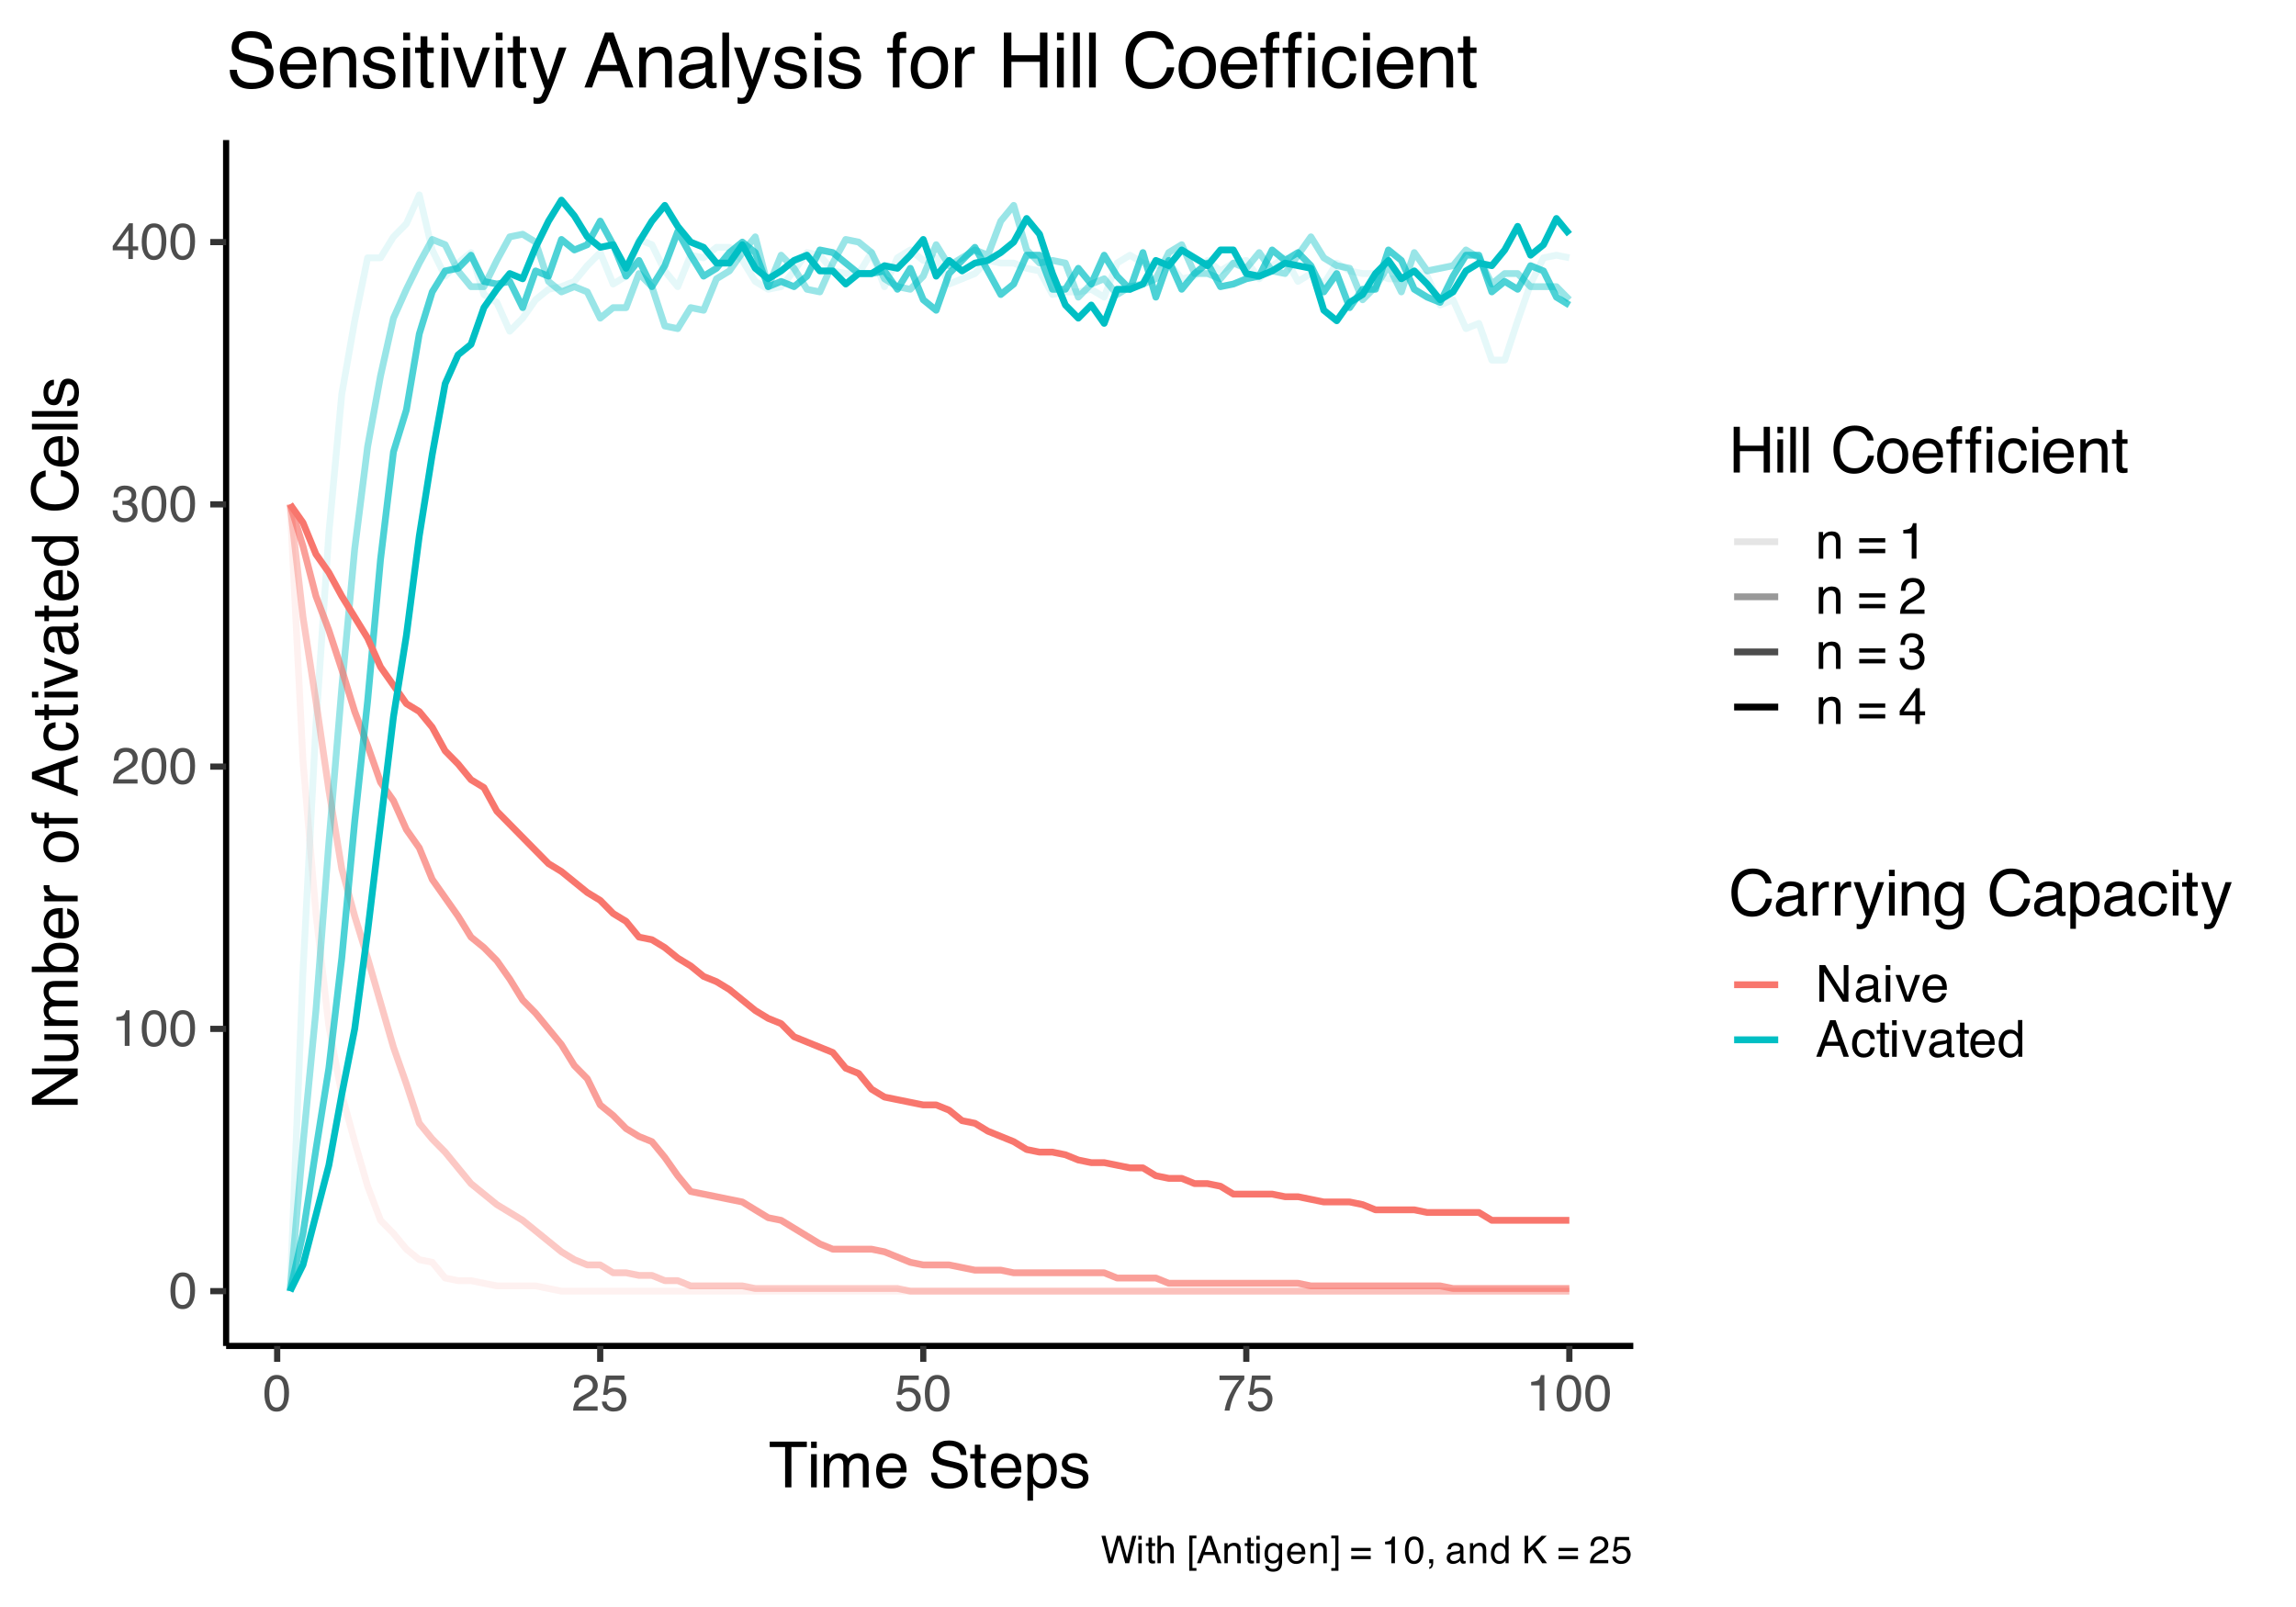 <?xml version="1.0" encoding="UTF-8"?>
<svg xmlns="http://www.w3.org/2000/svg" xmlns:xlink="http://www.w3.org/1999/xlink" width="720" height="504" viewBox="0 0 720 504">
<defs>
<g>
<g id="glyph-0-0">
<path d="M 0.516 0 L 0.516 -11.484 L 9.625 -11.484 L 9.625 0 Z M 8.188 -1.438 L 8.188 -10.047 L 1.953 -10.047 L 1.953 -1.438 Z M 8.188 -1.438 "/>
</g>
<g id="glyph-0-1">
<path d="M 4.328 -11.188 C 5.773 -11.188 6.82 -10.594 7.469 -9.406 C 7.969 -8.477 8.219 -7.211 8.219 -5.609 C 8.219 -4.086 7.992 -2.832 7.547 -1.844 C 6.891 -0.406 5.816 0.312 4.328 0.312 C 2.984 0.312 1.984 -0.273 1.328 -1.453 C 0.773 -2.422 0.5 -3.727 0.5 -5.375 C 0.5 -6.645 0.664 -7.734 1 -8.641 C 1.613 -10.336 2.723 -11.188 4.328 -11.188 Z M 4.312 -0.984 C 5.039 -0.984 5.617 -1.305 6.047 -1.953 C 6.484 -2.598 6.703 -3.801 6.703 -5.562 C 6.703 -6.832 6.547 -7.875 6.234 -8.688 C 5.922 -9.508 5.316 -9.922 4.422 -9.922 C 3.586 -9.922 2.977 -9.531 2.594 -8.75 C 2.219 -7.977 2.031 -6.832 2.031 -5.312 C 2.031 -4.176 2.148 -3.258 2.391 -2.562 C 2.766 -1.508 3.406 -0.984 4.312 -0.984 Z M 4.312 -0.984 "/>
</g>
<g id="glyph-0-2">
<path d="M 1.531 -7.922 L 1.531 -9 C 2.551 -9.102 3.258 -9.27 3.656 -9.5 C 4.062 -9.727 4.363 -10.273 4.562 -11.141 L 5.672 -11.141 L 5.672 0 L 4.172 0 L 4.172 -7.922 Z M 1.531 -7.922 "/>
</g>
<g id="glyph-0-3">
<path d="M 0.5 0 C 0.551 -0.969 0.75 -1.805 1.094 -2.516 C 1.445 -3.234 2.125 -3.883 3.125 -4.469 L 4.625 -5.328 C 5.301 -5.723 5.773 -6.055 6.047 -6.328 C 6.473 -6.766 6.688 -7.258 6.688 -7.812 C 6.688 -8.469 6.488 -8.984 6.094 -9.359 C 5.707 -9.742 5.188 -9.938 4.531 -9.938 C 3.57 -9.938 2.906 -9.57 2.531 -8.844 C 2.332 -8.457 2.223 -7.914 2.203 -7.219 L 0.781 -7.219 C 0.789 -8.195 0.969 -8.992 1.312 -9.609 C 1.926 -10.691 3.004 -11.234 4.547 -11.234 C 5.828 -11.234 6.758 -10.883 7.344 -10.188 C 7.938 -9.5 8.234 -8.727 8.234 -7.875 C 8.234 -6.977 7.922 -6.211 7.297 -5.578 C 6.93 -5.211 6.273 -4.766 5.328 -4.234 L 4.266 -3.641 C 3.754 -3.359 3.352 -3.094 3.062 -2.844 C 2.539 -2.383 2.211 -1.879 2.078 -1.328 L 8.188 -1.328 L 8.188 0 Z M 0.5 0 "/>
</g>
<g id="glyph-0-4">
<path d="M 4.156 0.312 C 2.832 0.312 1.875 -0.051 1.281 -0.781 C 0.688 -1.508 0.391 -2.395 0.391 -3.438 L 1.859 -3.438 C 1.922 -2.719 2.055 -2.191 2.266 -1.859 C 2.629 -1.273 3.285 -0.984 4.234 -0.984 C 4.973 -0.984 5.566 -1.18 6.016 -1.578 C 6.461 -1.973 6.688 -2.484 6.688 -3.109 C 6.688 -3.879 6.453 -4.414 5.984 -4.719 C 5.516 -5.031 4.859 -5.188 4.016 -5.188 C 3.922 -5.188 3.828 -5.18 3.734 -5.172 C 3.641 -5.172 3.539 -5.172 3.438 -5.172 L 3.438 -6.406 C 3.582 -6.395 3.703 -6.383 3.797 -6.375 C 3.898 -6.375 4.008 -6.375 4.125 -6.375 C 4.656 -6.375 5.086 -6.457 5.422 -6.625 C 6.016 -6.914 6.312 -7.438 6.312 -8.188 C 6.312 -8.738 6.113 -9.164 5.719 -9.469 C 5.32 -9.77 4.863 -9.922 4.344 -9.922 C 3.406 -9.922 2.754 -9.609 2.391 -8.984 C 2.191 -8.641 2.082 -8.148 2.062 -7.516 L 0.672 -7.516 C 0.672 -8.348 0.836 -9.055 1.172 -9.641 C 1.742 -10.68 2.75 -11.203 4.188 -11.203 C 5.332 -11.203 6.219 -10.945 6.844 -10.438 C 7.469 -9.938 7.781 -9.203 7.781 -8.234 C 7.781 -7.547 7.594 -6.988 7.219 -6.562 C 6.988 -6.301 6.691 -6.094 6.328 -5.938 C 6.922 -5.781 7.379 -5.469 7.703 -5 C 8.035 -4.539 8.203 -3.977 8.203 -3.312 C 8.203 -2.25 7.848 -1.379 7.141 -0.703 C 6.441 -0.023 5.445 0.312 4.156 0.312 Z M 4.156 0.312 "/>
</g>
<g id="glyph-0-5">
<path d="M 5.297 -3.969 L 5.297 -9.031 L 1.703 -3.969 Z M 5.312 0 L 5.312 -2.734 L 0.406 -2.734 L 0.406 -4.109 L 5.531 -11.219 L 6.719 -11.219 L 6.719 -3.969 L 8.375 -3.969 L 8.375 -2.734 L 6.719 -2.734 L 6.719 0 Z M 5.312 0 "/>
</g>
<g id="glyph-0-6">
<path d="M 1.984 -2.859 C 2.078 -2.055 2.445 -1.5 3.094 -1.188 C 3.426 -1.031 3.812 -0.953 4.25 -0.953 C 5.082 -0.953 5.695 -1.219 6.094 -1.75 C 6.5 -2.281 6.703 -2.867 6.703 -3.516 C 6.703 -4.297 6.461 -4.898 5.984 -5.328 C 5.516 -5.754 4.945 -5.969 4.281 -5.969 C 3.789 -5.969 3.375 -5.875 3.031 -5.688 C 2.688 -5.5 2.391 -5.238 2.141 -4.906 L 0.922 -4.984 L 1.781 -11 L 7.594 -11 L 7.594 -9.641 L 2.828 -9.641 L 2.359 -6.531 C 2.617 -6.727 2.863 -6.879 3.094 -6.984 C 3.508 -7.148 3.992 -7.234 4.547 -7.234 C 5.566 -7.234 6.43 -6.898 7.141 -6.234 C 7.859 -5.578 8.219 -4.742 8.219 -3.734 C 8.219 -2.672 7.891 -1.734 7.234 -0.922 C 6.586 -0.117 5.547 0.281 4.109 0.281 C 3.203 0.281 2.395 0.023 1.688 -0.484 C 0.988 -1.004 0.598 -1.797 0.516 -2.859 Z M 1.984 -2.859 "/>
</g>
<g id="glyph-0-7">
<path d="M 8.375 -11 L 8.375 -9.781 C 8.008 -9.426 7.531 -8.816 6.938 -7.953 C 6.344 -7.086 5.816 -6.156 5.359 -5.156 C 4.898 -4.188 4.555 -3.301 4.328 -2.5 C 4.172 -1.977 3.973 -1.145 3.734 0 L 2.188 0 C 2.539 -2.133 3.32 -4.258 4.531 -6.375 C 5.238 -7.613 5.988 -8.688 6.781 -9.594 L 0.594 -9.594 L 0.594 -11 Z M 8.375 -11 "/>
</g>
<g id="glyph-0-8">
<path d="M 1.031 -8.375 L 2.375 -8.375 L 2.375 -7.188 C 2.77 -7.676 3.188 -8.023 3.625 -8.234 C 4.07 -8.453 4.566 -8.562 5.109 -8.562 C 6.297 -8.562 7.098 -8.145 7.516 -7.312 C 7.742 -6.863 7.859 -6.219 7.859 -5.375 L 7.859 0 L 6.422 0 L 6.422 -5.281 C 6.422 -5.789 6.348 -6.203 6.203 -6.516 C 5.953 -7.035 5.5 -7.297 4.844 -7.297 C 4.508 -7.297 4.234 -7.258 4.016 -7.188 C 3.629 -7.07 3.289 -6.844 3 -6.5 C 2.77 -6.227 2.617 -5.941 2.547 -5.641 C 2.473 -5.348 2.438 -4.93 2.438 -4.391 L 2.438 0 L 1.031 0 Z M 4.344 -8.578 Z M 4.344 -8.578 "/>
</g>
<g id="glyph-0-9">
</g>
<g id="glyph-0-10">
<path d="M 8.875 -6.422 L 8.875 -5.109 L 0.719 -5.109 L 0.719 -6.422 Z M 8.875 -3.078 L 8.875 -1.734 L 0.719 -1.734 L 0.719 -3.078 Z M 8.875 -3.078 "/>
</g>
<g id="glyph-0-11">
<path d="M 1.219 -11.484 L 3.062 -11.484 L 8.859 -2.188 L 8.859 -11.484 L 10.328 -11.484 L 10.328 0 L 8.594 0 L 2.703 -9.297 L 2.703 0 L 1.219 0 Z M 5.672 -11.484 Z M 5.672 -11.484 "/>
</g>
<g id="glyph-0-12">
<path d="M 2.109 -2.234 C 2.109 -1.828 2.254 -1.504 2.547 -1.266 C 2.848 -1.035 3.203 -0.922 3.609 -0.922 C 4.109 -0.922 4.586 -1.035 5.047 -1.266 C 5.828 -1.641 6.219 -2.258 6.219 -3.125 L 6.219 -4.266 C 6.051 -4.148 5.832 -4.055 5.562 -3.984 C 5.289 -3.91 5.023 -3.859 4.766 -3.828 L 3.906 -3.719 C 3.395 -3.656 3.016 -3.551 2.766 -3.406 C 2.328 -3.156 2.109 -2.766 2.109 -2.234 Z M 5.516 -5.078 C 5.836 -5.117 6.055 -5.254 6.172 -5.484 C 6.234 -5.609 6.266 -5.785 6.266 -6.016 C 6.266 -6.492 6.094 -6.844 5.75 -7.062 C 5.406 -7.281 4.914 -7.391 4.281 -7.391 C 3.551 -7.391 3.031 -7.191 2.719 -6.797 C 2.551 -6.578 2.441 -6.25 2.391 -5.812 L 1.078 -5.812 C 1.098 -6.844 1.43 -7.562 2.078 -7.969 C 2.723 -8.375 3.469 -8.578 4.312 -8.578 C 5.301 -8.578 6.102 -8.391 6.719 -8.016 C 7.32 -7.641 7.625 -7.055 7.625 -6.266 L 7.625 -1.438 C 7.625 -1.289 7.656 -1.172 7.719 -1.078 C 7.781 -0.992 7.906 -0.953 8.094 -0.953 C 8.156 -0.953 8.223 -0.957 8.297 -0.969 C 8.379 -0.977 8.469 -0.988 8.562 -1 L 8.562 0.047 C 8.344 0.109 8.176 0.145 8.062 0.156 C 7.945 0.176 7.789 0.188 7.594 0.188 C 7.102 0.188 6.75 0.008 6.531 -0.344 C 6.414 -0.52 6.336 -0.773 6.297 -1.109 C 6.004 -0.734 5.586 -0.406 5.047 -0.125 C 4.516 0.145 3.926 0.281 3.281 0.281 C 2.508 0.281 1.875 0.047 1.375 -0.422 C 0.883 -0.898 0.641 -1.492 0.641 -2.203 C 0.641 -2.973 0.879 -3.57 1.359 -4 C 1.848 -4.426 2.488 -4.691 3.281 -4.797 Z M 4.359 -8.578 Z M 4.359 -8.578 "/>
</g>
<g id="glyph-0-13">
<path d="M 1.031 -8.328 L 2.469 -8.328 L 2.469 0 L 1.031 0 Z M 1.031 -11.484 L 2.469 -11.484 L 2.469 -9.891 L 1.031 -9.891 Z M 1.031 -11.484 "/>
</g>
<g id="glyph-0-14">
<path d="M 1.719 -8.375 L 3.953 -1.562 L 6.297 -8.375 L 7.828 -8.375 L 4.672 0 L 3.172 0 L 0.094 -8.375 Z M 1.719 -8.375 "/>
</g>
<g id="glyph-0-15">
<path d="M 4.516 -8.562 C 5.109 -8.562 5.68 -8.422 6.234 -8.141 C 6.797 -7.859 7.223 -7.5 7.516 -7.062 C 7.797 -6.633 7.984 -6.141 8.078 -5.578 C 8.16 -5.191 8.203 -4.578 8.203 -3.734 L 2.078 -3.734 C 2.098 -2.891 2.297 -2.207 2.672 -1.688 C 3.047 -1.176 3.629 -0.922 4.422 -0.922 C 5.148 -0.922 5.734 -1.164 6.172 -1.656 C 6.422 -1.938 6.598 -2.258 6.703 -2.625 L 8.094 -2.625 C 8.051 -2.32 7.926 -1.977 7.719 -1.594 C 7.52 -1.219 7.289 -0.91 7.031 -0.672 C 6.602 -0.254 6.078 0.023 5.453 0.172 C 5.109 0.254 4.723 0.297 4.297 0.297 C 3.254 0.297 2.367 -0.082 1.641 -0.844 C 0.922 -1.602 0.562 -2.664 0.562 -4.031 C 0.562 -5.375 0.926 -6.461 1.656 -7.297 C 2.383 -8.141 3.336 -8.562 4.516 -8.562 Z M 6.766 -4.859 C 6.703 -5.461 6.566 -5.945 6.359 -6.312 C 5.973 -6.988 5.332 -7.328 4.438 -7.328 C 3.789 -7.328 3.25 -7.094 2.812 -6.625 C 2.375 -6.164 2.141 -5.578 2.109 -4.859 Z M 4.391 -8.578 Z M 4.391 -8.578 "/>
</g>
<g id="glyph-0-16">
<path d="M 7.109 -4.703 L 5.375 -9.781 L 3.516 -4.703 Z M 4.562 -11.484 L 6.312 -11.484 L 10.484 0 L 8.781 0 L 7.609 -3.438 L 3.078 -3.438 L 1.828 0 L 0.234 0 Z M 4.562 -11.484 "/>
</g>
<g id="glyph-0-17">
<path d="M 4.266 -8.609 C 5.203 -8.609 5.969 -8.379 6.562 -7.922 C 7.156 -7.461 7.508 -6.676 7.625 -5.562 L 6.266 -5.562 C 6.18 -6.07 5.988 -6.5 5.688 -6.844 C 5.395 -7.188 4.922 -7.359 4.266 -7.359 C 3.367 -7.359 2.727 -6.922 2.344 -6.047 C 2.094 -5.473 1.969 -4.77 1.969 -3.938 C 1.969 -3.102 2.145 -2.398 2.5 -1.828 C 2.852 -1.254 3.41 -0.969 4.172 -0.969 C 4.754 -0.969 5.211 -1.145 5.547 -1.5 C 5.891 -1.852 6.129 -2.344 6.266 -2.969 L 7.625 -2.969 C 7.469 -1.852 7.078 -1.035 6.453 -0.516 C 5.828 -0.004 5.031 0.25 4.062 0.25 C 2.969 0.25 2.094 -0.148 1.438 -0.953 C 0.789 -1.754 0.469 -2.754 0.469 -3.953 C 0.469 -5.422 0.82 -6.562 1.531 -7.375 C 2.25 -8.195 3.16 -8.609 4.266 -8.609 Z M 4.047 -8.578 Z M 4.047 -8.578 "/>
</g>
<g id="glyph-0-18">
<path d="M 1.312 -10.703 L 2.734 -10.703 L 2.734 -8.375 L 4.078 -8.375 L 4.078 -7.219 L 2.734 -7.219 L 2.734 -1.766 C 2.734 -1.473 2.832 -1.273 3.031 -1.172 C 3.145 -1.117 3.328 -1.094 3.578 -1.094 C 3.648 -1.094 3.723 -1.094 3.797 -1.094 C 3.879 -1.094 3.973 -1.098 4.078 -1.109 L 4.078 0 C 3.91 0.051 3.738 0.086 3.562 0.109 C 3.395 0.129 3.207 0.141 3 0.141 C 2.344 0.141 1.895 -0.023 1.656 -0.359 C 1.426 -0.703 1.312 -1.145 1.312 -1.688 L 1.312 -7.219 L 0.188 -7.219 L 0.188 -8.375 L 1.312 -8.375 Z M 1.312 -10.703 "/>
</g>
<g id="glyph-0-19">
<path d="M 1.922 -4.094 C 1.922 -3.195 2.109 -2.445 2.484 -1.844 C 2.867 -1.238 3.484 -0.938 4.328 -0.938 C 4.973 -0.938 5.504 -1.211 5.922 -1.766 C 6.348 -2.328 6.562 -3.133 6.562 -4.188 C 6.562 -5.238 6.344 -6.02 5.906 -6.531 C 5.477 -7.039 4.945 -7.297 4.312 -7.297 C 3.602 -7.297 3.023 -7.023 2.578 -6.484 C 2.141 -5.941 1.922 -5.145 1.922 -4.094 Z M 4.047 -8.516 C 4.68 -8.516 5.219 -8.379 5.656 -8.109 C 5.906 -7.953 6.188 -7.68 6.5 -7.297 L 6.5 -11.516 L 7.859 -11.516 L 7.859 0 L 6.594 0 L 6.594 -1.172 C 6.258 -0.648 5.867 -0.273 5.422 -0.047 C 4.973 0.18 4.461 0.297 3.891 0.297 C 2.953 0.297 2.141 -0.094 1.453 -0.875 C 0.773 -1.664 0.438 -2.711 0.438 -4.016 C 0.438 -5.234 0.75 -6.285 1.375 -7.172 C 2 -8.066 2.891 -8.516 4.047 -8.516 Z M 4.047 -8.516 "/>
</g>
<g id="glyph-1-0">
<path d="M 0.641 0 L 0.641 -14.344 L 12.031 -14.344 L 12.031 0 Z M 10.234 -1.797 L 10.234 -12.547 L 2.438 -12.547 L 2.438 -1.797 Z M 10.234 -1.797 "/>
</g>
<g id="glyph-1-1">
<path d="M 11.969 -14.344 L 11.969 -12.641 L 7.125 -12.641 L 7.125 0 L 5.156 0 L 5.156 -12.641 L 0.328 -12.641 L 0.328 -14.344 Z M 11.969 -14.344 "/>
</g>
<g id="glyph-1-2">
<path d="M 1.297 -10.406 L 3.078 -10.406 L 3.078 0 L 1.297 0 Z M 1.297 -14.344 L 3.078 -14.344 L 3.078 -12.359 L 1.297 -12.359 Z M 1.297 -14.344 "/>
</g>
<g id="glyph-1-3">
<path d="M 1.297 -10.453 L 3.031 -10.453 L 3.031 -8.969 C 3.445 -9.488 3.82 -9.863 4.156 -10.094 C 4.738 -10.488 5.398 -10.688 6.141 -10.688 C 6.973 -10.688 7.641 -10.484 8.141 -10.078 C 8.43 -9.848 8.691 -9.504 8.922 -9.047 C 9.316 -9.609 9.773 -10.02 10.297 -10.281 C 10.828 -10.551 11.422 -10.688 12.078 -10.688 C 13.484 -10.688 14.441 -10.18 14.953 -9.172 C 15.223 -8.617 15.359 -7.883 15.359 -6.969 L 15.359 0 L 13.531 0 L 13.531 -7.266 C 13.531 -7.961 13.352 -8.441 13 -8.703 C 12.656 -8.961 12.234 -9.094 11.734 -9.094 C 11.047 -9.094 10.453 -8.859 9.953 -8.391 C 9.453 -7.93 9.203 -7.16 9.203 -6.078 L 9.203 0 L 7.422 0 L 7.422 -6.828 C 7.422 -7.535 7.336 -8.051 7.172 -8.375 C 6.898 -8.863 6.398 -9.109 5.672 -9.109 C 5.004 -9.109 4.398 -8.848 3.859 -8.328 C 3.316 -7.816 3.047 -6.891 3.047 -5.547 L 3.047 0 L 1.297 0 Z M 1.297 -10.453 "/>
</g>
<g id="glyph-1-4">
<path d="M 5.641 -10.688 C 6.391 -10.688 7.109 -10.516 7.797 -10.172 C 8.492 -9.828 9.023 -9.375 9.391 -8.812 C 9.742 -8.289 9.977 -7.676 10.094 -6.969 C 10.195 -6.488 10.25 -5.723 10.25 -4.672 L 2.594 -4.672 C 2.625 -3.609 2.875 -2.754 3.344 -2.109 C 3.812 -1.473 4.535 -1.156 5.516 -1.156 C 6.43 -1.156 7.164 -1.457 7.719 -2.062 C 8.031 -2.414 8.25 -2.82 8.375 -3.281 L 10.109 -3.281 C 10.066 -2.895 9.914 -2.469 9.656 -2 C 9.395 -1.531 9.109 -1.145 8.797 -0.844 C 8.254 -0.32 7.594 0.031 6.812 0.219 C 6.383 0.32 5.906 0.375 5.375 0.375 C 4.07 0.375 2.969 -0.098 2.062 -1.047 C 1.156 -1.992 0.703 -3.32 0.703 -5.031 C 0.703 -6.707 1.156 -8.066 2.062 -9.109 C 2.977 -10.16 4.172 -10.688 5.641 -10.688 Z M 8.453 -6.062 C 8.379 -6.82 8.211 -7.43 7.953 -7.891 C 7.473 -8.734 6.664 -9.156 5.531 -9.156 C 4.727 -9.156 4.051 -8.863 3.5 -8.281 C 2.957 -7.695 2.672 -6.957 2.641 -6.062 Z M 5.484 -10.719 Z M 5.484 -10.719 "/>
</g>
<g id="glyph-1-5">
</g>
<g id="glyph-1-6">
<path d="M 2.797 -4.625 C 2.836 -3.812 3.031 -3.148 3.375 -2.641 C 4.02 -1.691 5.156 -1.219 6.781 -1.219 C 7.508 -1.219 8.172 -1.32 8.766 -1.531 C 9.93 -1.938 10.516 -2.66 10.516 -3.703 C 10.516 -4.484 10.27 -5.039 9.781 -5.375 C 9.281 -5.695 8.504 -5.977 7.453 -6.219 L 5.516 -6.656 C 4.242 -6.945 3.344 -7.266 2.812 -7.609 C 1.906 -8.203 1.453 -9.098 1.453 -10.297 C 1.453 -11.586 1.895 -12.645 2.781 -13.469 C 3.676 -14.289 4.941 -14.703 6.578 -14.703 C 8.078 -14.703 9.352 -14.336 10.406 -13.609 C 11.457 -12.891 11.984 -11.734 11.984 -10.141 L 10.156 -10.141 C 10.062 -10.91 9.852 -11.5 9.531 -11.906 C 8.938 -12.656 7.93 -13.031 6.516 -13.031 C 5.367 -13.031 4.547 -12.785 4.047 -12.297 C 3.547 -11.816 3.297 -11.258 3.297 -10.625 C 3.297 -9.926 3.586 -9.41 4.172 -9.078 C 4.555 -8.867 5.426 -8.609 6.781 -8.297 L 8.797 -7.844 C 9.766 -7.625 10.508 -7.32 11.031 -6.938 C 11.945 -6.258 12.406 -5.285 12.406 -4.016 C 12.406 -2.422 11.828 -1.281 10.672 -0.594 C 9.516 0.082 8.172 0.422 6.641 0.422 C 4.859 0.422 3.461 -0.035 2.453 -0.953 C 1.441 -1.859 0.945 -3.082 0.969 -4.625 Z M 6.719 -14.734 Z M 6.719 -14.734 "/>
</g>
<g id="glyph-1-7">
<path d="M 1.641 -13.375 L 3.422 -13.375 L 3.422 -10.453 L 5.094 -10.453 L 5.094 -9.031 L 3.422 -9.031 L 3.422 -2.203 C 3.422 -1.836 3.547 -1.594 3.797 -1.469 C 3.93 -1.395 4.156 -1.359 4.469 -1.359 C 4.551 -1.359 4.641 -1.359 4.734 -1.359 C 4.836 -1.367 4.957 -1.379 5.094 -1.391 L 5.094 0 C 4.883 0.062 4.672 0.102 4.453 0.125 C 4.234 0.156 4 0.172 3.75 0.172 C 2.926 0.172 2.367 -0.035 2.078 -0.453 C 1.785 -0.879 1.641 -1.426 1.641 -2.094 L 1.641 -9.031 L 0.219 -9.031 L 0.219 -10.453 L 1.641 -10.453 Z M 1.641 -13.375 "/>
</g>
<g id="glyph-1-8">
<path d="M 5.703 -1.188 C 6.523 -1.188 7.207 -1.531 7.75 -2.219 C 8.289 -2.906 8.562 -3.93 8.562 -5.297 C 8.562 -6.129 8.441 -6.844 8.203 -7.438 C 7.742 -8.594 6.91 -9.172 5.703 -9.172 C 4.484 -9.172 3.648 -8.562 3.203 -7.344 C 2.961 -6.695 2.844 -5.867 2.844 -4.859 C 2.844 -4.055 2.961 -3.367 3.203 -2.797 C 3.66 -1.723 4.492 -1.188 5.703 -1.188 Z M 1.156 -10.406 L 2.859 -10.406 L 2.859 -9.031 C 3.211 -9.5 3.598 -9.863 4.016 -10.125 C 4.609 -10.52 5.305 -10.719 6.109 -10.719 C 7.285 -10.719 8.285 -10.258 9.109 -9.344 C 9.941 -8.438 10.359 -7.141 10.359 -5.453 C 10.359 -3.18 9.766 -1.555 8.578 -0.578 C 7.816 0.047 6.938 0.359 5.938 0.359 C 5.145 0.359 4.484 0.18 3.953 -0.172 C 3.641 -0.359 3.289 -0.691 2.906 -1.172 L 2.906 4.172 L 1.156 4.172 Z M 1.156 -10.406 "/>
</g>
<g id="glyph-1-9">
<path d="M 2.328 -3.281 C 2.379 -2.695 2.531 -2.25 2.781 -1.938 C 3.219 -1.363 3.984 -1.078 5.078 -1.078 C 5.734 -1.078 6.305 -1.219 6.797 -1.5 C 7.297 -1.789 7.547 -2.234 7.547 -2.828 C 7.547 -3.273 7.344 -3.613 6.938 -3.844 C 6.688 -3.988 6.188 -4.156 5.438 -4.344 L 4.047 -4.703 C 3.148 -4.922 2.492 -5.164 2.078 -5.438 C 1.316 -5.914 0.938 -6.57 0.938 -7.406 C 0.938 -8.395 1.289 -9.195 2 -9.812 C 2.719 -10.426 3.68 -10.734 4.891 -10.734 C 6.461 -10.734 7.598 -10.27 8.297 -9.344 C 8.734 -8.758 8.941 -8.129 8.922 -7.453 L 7.266 -7.453 C 7.234 -7.848 7.094 -8.207 6.844 -8.531 C 6.438 -9 5.738 -9.234 4.75 -9.234 C 4.082 -9.234 3.578 -9.102 3.234 -8.844 C 2.891 -8.594 2.719 -8.258 2.719 -7.844 C 2.719 -7.383 2.945 -7.02 3.406 -6.75 C 3.664 -6.582 4.047 -6.438 4.547 -6.312 L 5.719 -6.031 C 6.977 -5.727 7.82 -5.43 8.25 -5.141 C 8.938 -4.691 9.281 -3.988 9.281 -3.031 C 9.281 -2.094 8.926 -1.285 8.219 -0.609 C 7.508 0.066 6.43 0.406 4.984 0.406 C 3.43 0.406 2.332 0.051 1.688 -0.656 C 1.039 -1.363 0.691 -2.238 0.641 -3.281 Z M 4.938 -10.719 Z M 4.938 -10.719 "/>
</g>
<g id="glyph-1-10">
<path d="M 1.578 -14.344 L 3.531 -14.344 L 3.531 -8.422 L 11 -8.422 L 11 -14.344 L 12.953 -14.344 L 12.953 0 L 11 0 L 11 -6.703 L 3.531 -6.703 L 3.531 0 L 1.578 0 Z M 1.578 -14.344 "/>
</g>
<g id="glyph-1-11">
<path d="M 1.344 -14.344 L 3.094 -14.344 L 3.094 0 L 1.344 0 Z M 1.344 -14.344 "/>
</g>
<g id="glyph-1-12">
<path d="M 7.562 -14.734 C 9.383 -14.734 10.797 -14.254 11.797 -13.297 C 12.797 -12.336 13.352 -11.254 13.469 -10.047 L 11.578 -10.047 C 11.359 -10.961 10.926 -11.691 10.281 -12.234 C 9.645 -12.773 8.75 -13.047 7.594 -13.047 C 6.176 -13.047 5.031 -12.547 4.156 -11.547 C 3.289 -10.555 2.859 -9.039 2.859 -7 C 2.859 -5.312 3.25 -3.945 4.031 -2.906 C 4.82 -1.863 5.992 -1.344 7.547 -1.344 C 8.984 -1.344 10.078 -1.891 10.828 -2.984 C 11.223 -3.566 11.516 -4.332 11.703 -5.281 L 13.609 -5.281 C 13.43 -3.77 12.867 -2.5 11.922 -1.469 C 10.785 -0.238 9.25 0.375 7.312 0.375 C 5.645 0.375 4.242 -0.129 3.109 -1.141 C 1.617 -2.473 0.875 -4.535 0.875 -7.328 C 0.875 -9.441 1.438 -11.176 2.562 -12.531 C 3.77 -14 5.438 -14.734 7.562 -14.734 Z M 7.172 -14.734 Z M 7.172 -14.734 "/>
</g>
<g id="glyph-1-13">
<path d="M 5.438 -1.141 C 6.602 -1.141 7.398 -1.578 7.828 -2.453 C 8.266 -3.336 8.484 -4.32 8.484 -5.406 C 8.484 -6.375 8.328 -7.164 8.016 -7.781 C 7.523 -8.75 6.672 -9.234 5.453 -9.234 C 4.379 -9.234 3.598 -8.82 3.109 -8 C 2.629 -7.176 2.391 -6.188 2.391 -5.031 C 2.391 -3.914 2.629 -2.988 3.109 -2.25 C 3.598 -1.508 4.375 -1.141 5.438 -1.141 Z M 5.516 -10.766 C 6.859 -10.766 7.992 -10.312 8.922 -9.406 C 9.859 -8.508 10.328 -7.191 10.328 -5.453 C 10.328 -3.766 9.914 -2.367 9.094 -1.266 C 8.27 -0.172 7 0.375 5.281 0.375 C 3.832 0.375 2.688 -0.109 1.844 -1.078 C 1 -2.055 0.578 -3.363 0.578 -5 C 0.578 -6.758 1.02 -8.16 1.906 -9.203 C 2.801 -10.242 4.004 -10.766 5.516 -10.766 Z M 5.453 -10.719 Z M 5.453 -10.719 "/>
</g>
<g id="glyph-1-14">
<path d="M 1.734 -12.047 C 1.754 -12.773 1.879 -13.312 2.109 -13.656 C 2.516 -14.25 3.305 -14.547 4.484 -14.547 C 4.598 -14.547 4.711 -14.539 4.828 -14.531 C 4.941 -14.531 5.07 -14.523 5.219 -14.516 L 5.219 -12.906 C 5.039 -12.926 4.91 -12.938 4.828 -12.938 C 4.742 -12.938 4.664 -12.938 4.594 -12.938 C 4.062 -12.938 3.742 -12.797 3.641 -12.516 C 3.535 -12.242 3.484 -11.539 3.484 -10.406 L 5.219 -10.406 L 5.219 -9.031 L 3.469 -9.031 L 3.469 0 L 1.734 0 L 1.734 -9.031 L 0.281 -9.031 L 0.281 -10.406 L 1.734 -10.406 Z M 1.734 -12.047 "/>
</g>
<g id="glyph-1-15">
<path d="M 1.734 -12.047 C 1.754 -12.773 1.879 -13.312 2.109 -13.656 C 2.516 -14.25 3.305 -14.547 4.484 -14.547 C 4.598 -14.547 4.711 -14.539 4.828 -14.531 C 4.941 -14.531 5.07 -14.523 5.219 -14.516 L 5.219 -12.906 C 5.039 -12.926 4.91 -12.938 4.828 -12.938 C 4.742 -12.938 4.664 -12.938 4.594 -12.938 C 4.062 -12.938 3.742 -12.797 3.641 -12.516 C 3.535 -12.242 3.484 -11.539 3.484 -10.406 L 5.219 -10.406 L 5.219 -9.031 L 3.469 -9.031 L 3.469 0 L 1.734 0 L 1.734 -9.031 L 0.281 -9.031 L 0.281 -10.406 L 1.734 -10.406 Z M 6.922 -12.359 L 6.922 -14.344 L 8.672 -14.344 L 8.672 -12.359 Z M 6.922 -10.406 L 8.672 -10.406 L 8.672 0 L 6.922 0 Z M 6.922 -10.406 "/>
</g>
<g id="glyph-1-16">
<path d="M 5.328 -10.766 C 6.504 -10.766 7.461 -10.477 8.203 -9.906 C 8.941 -9.332 9.383 -8.344 9.531 -6.938 L 7.828 -6.938 C 7.723 -7.582 7.484 -8.117 7.109 -8.547 C 6.734 -8.973 6.141 -9.188 5.328 -9.188 C 4.203 -9.188 3.398 -8.641 2.922 -7.547 C 2.609 -6.836 2.453 -5.961 2.453 -4.922 C 2.453 -3.867 2.672 -2.984 3.109 -2.266 C 3.555 -1.555 4.254 -1.203 5.203 -1.203 C 5.93 -1.203 6.508 -1.426 6.938 -1.875 C 7.363 -2.32 7.66 -2.93 7.828 -3.703 L 9.531 -3.703 C 9.332 -2.316 8.844 -1.301 8.062 -0.656 C 7.281 -0.02 6.281 0.297 5.062 0.297 C 3.695 0.297 2.609 -0.203 1.797 -1.203 C 0.984 -2.203 0.578 -3.445 0.578 -4.938 C 0.578 -6.781 1.02 -8.211 1.906 -9.234 C 2.801 -10.254 3.941 -10.766 5.328 -10.766 Z M 5.047 -10.719 Z M 5.047 -10.719 "/>
</g>
<g id="glyph-1-17">
<path d="M 1.297 -10.453 L 2.953 -10.453 L 2.953 -8.969 C 3.453 -9.582 3.977 -10.02 4.531 -10.281 C 5.082 -10.551 5.695 -10.688 6.375 -10.688 C 7.863 -10.688 8.867 -10.172 9.391 -9.141 C 9.672 -8.578 9.812 -7.766 9.812 -6.703 L 9.812 0 L 8.031 0 L 8.031 -6.594 C 8.031 -7.227 7.938 -7.742 7.75 -8.141 C 7.438 -8.785 6.867 -9.109 6.047 -9.109 C 5.629 -9.109 5.285 -9.066 5.016 -8.984 C 4.535 -8.836 4.113 -8.551 3.75 -8.125 C 3.457 -7.781 3.266 -7.422 3.172 -7.047 C 3.086 -6.68 3.047 -6.16 3.047 -5.484 L 3.047 0 L 1.297 0 Z M 5.422 -10.719 Z M 5.422 -10.719 "/>
</g>
<g id="glyph-1-18">
<path d="M 2.641 -2.781 C 2.641 -2.27 2.82 -1.867 3.188 -1.578 C 3.562 -1.285 4.004 -1.141 4.516 -1.141 C 5.129 -1.141 5.727 -1.285 6.312 -1.578 C 7.289 -2.047 7.781 -2.82 7.781 -3.906 L 7.781 -5.328 C 7.562 -5.191 7.281 -5.078 6.938 -4.984 C 6.602 -4.891 6.273 -4.82 5.953 -4.781 L 4.891 -4.656 C 4.242 -4.562 3.766 -4.426 3.453 -4.25 C 2.91 -3.945 2.641 -3.457 2.641 -2.781 Z M 6.891 -6.344 C 7.297 -6.395 7.566 -6.562 7.703 -6.844 C 7.785 -7 7.828 -7.223 7.828 -7.516 C 7.828 -8.117 7.613 -8.555 7.188 -8.828 C 6.758 -9.098 6.148 -9.234 5.359 -9.234 C 4.43 -9.234 3.781 -8.984 3.406 -8.484 C 3.188 -8.211 3.047 -7.805 2.984 -7.266 L 1.344 -7.266 C 1.375 -8.555 1.789 -9.453 2.594 -9.953 C 3.395 -10.461 4.328 -10.719 5.391 -10.719 C 6.617 -10.719 7.617 -10.484 8.391 -10.016 C 9.148 -9.547 9.531 -8.816 9.531 -7.828 L 9.531 -1.797 C 9.531 -1.617 9.566 -1.473 9.641 -1.359 C 9.711 -1.242 9.875 -1.188 10.125 -1.188 C 10.195 -1.188 10.281 -1.191 10.375 -1.203 C 10.477 -1.211 10.582 -1.227 10.688 -1.25 L 10.688 0.047 C 10.414 0.129 10.207 0.176 10.062 0.188 C 9.926 0.207 9.734 0.219 9.484 0.219 C 8.879 0.219 8.441 0.004 8.172 -0.422 C 8.023 -0.648 7.922 -0.973 7.859 -1.391 C 7.504 -0.922 6.988 -0.508 6.312 -0.156 C 5.645 0.188 4.91 0.359 4.109 0.359 C 3.129 0.359 2.332 0.062 1.719 -0.531 C 1.102 -1.125 0.797 -1.863 0.797 -2.75 C 0.797 -3.719 1.098 -4.469 1.703 -5 C 2.316 -5.531 3.113 -5.859 4.094 -5.984 Z M 5.438 -10.719 Z M 5.438 -10.719 "/>
</g>
<g id="glyph-1-19">
<path d="M 1.344 -10.453 L 3.016 -10.453 L 3.016 -8.656 C 3.148 -9.008 3.484 -9.438 4.016 -9.938 C 4.547 -10.438 5.16 -10.688 5.859 -10.688 C 5.891 -10.688 5.941 -10.68 6.016 -10.672 C 6.098 -10.672 6.234 -10.66 6.422 -10.641 L 6.422 -8.797 C 6.316 -8.805 6.219 -8.816 6.125 -8.828 C 6.039 -8.836 5.945 -8.844 5.844 -8.844 C 4.957 -8.844 4.273 -8.555 3.797 -7.984 C 3.328 -7.41 3.094 -6.754 3.094 -6.016 L 3.094 0 L 1.344 0 Z M 1.344 -10.453 "/>
</g>
<g id="glyph-1-20">
<path d="M 7.828 -10.453 L 9.766 -10.453 C 9.516 -9.785 8.961 -8.258 8.109 -5.875 C 7.473 -4.07 6.941 -2.602 6.516 -1.469 C 5.492 1.195 4.773 2.82 4.359 3.406 C 3.941 3.988 3.227 4.281 2.219 4.281 C 1.969 4.281 1.773 4.27 1.641 4.25 C 1.516 4.238 1.352 4.207 1.156 4.156 L 1.156 2.547 C 1.457 2.629 1.676 2.68 1.812 2.703 C 1.945 2.723 2.066 2.734 2.172 2.734 C 2.504 2.734 2.742 2.676 2.891 2.562 C 3.047 2.457 3.176 2.328 3.281 2.172 C 3.312 2.117 3.426 1.852 3.625 1.375 C 3.832 0.895 3.984 0.535 4.078 0.297 L 0.203 -10.453 L 2.203 -10.453 L 5 -1.938 Z M 4.984 -10.719 Z M 4.984 -10.719 "/>
</g>
<g id="glyph-1-21">
<path d="M 4.984 -10.641 C 5.805 -10.641 6.52 -10.441 7.125 -10.047 C 7.457 -9.816 7.797 -9.484 8.141 -9.047 L 8.141 -10.359 L 9.766 -10.359 L 9.766 -0.844 C 9.766 0.477 9.57 1.523 9.188 2.297 C 8.457 3.711 7.078 4.422 5.047 4.422 C 3.922 4.422 2.973 4.164 2.203 3.656 C 1.441 3.156 1.016 2.367 0.922 1.297 L 2.703 1.297 C 2.785 1.766 2.957 2.129 3.219 2.391 C 3.613 2.773 4.238 2.969 5.094 2.969 C 6.438 2.969 7.316 2.492 7.734 1.547 C 7.984 0.984 8.098 -0.016 8.078 -1.453 C 7.723 -0.922 7.297 -0.523 6.797 -0.266 C 6.305 -0.004 5.656 0.125 4.844 0.125 C 3.707 0.125 2.711 -0.273 1.859 -1.078 C 1.016 -1.879 0.594 -3.207 0.594 -5.062 C 0.594 -6.82 1.02 -8.191 1.875 -9.172 C 2.738 -10.148 3.773 -10.641 4.984 -10.641 Z M 8.141 -5.281 C 8.141 -6.57 7.875 -7.531 7.344 -8.156 C 6.812 -8.781 6.129 -9.094 5.297 -9.094 C 4.066 -9.094 3.223 -8.516 2.766 -7.359 C 2.523 -6.734 2.406 -5.922 2.406 -4.922 C 2.406 -3.742 2.645 -2.848 3.125 -2.234 C 3.602 -1.617 4.242 -1.312 5.047 -1.312 C 6.305 -1.312 7.195 -1.879 7.719 -3.016 C 8 -3.66 8.141 -4.414 8.141 -5.281 Z M 5.188 -10.719 Z M 5.188 -10.719 "/>
</g>
<g id="glyph-2-0">
<path d="M 0 -0.641 L -14.344 -0.641 L -14.344 -12.031 L 0 -12.031 Z M -1.797 -10.234 L -12.547 -10.234 L -12.547 -2.438 L -1.797 -2.438 Z M -1.797 -10.234 "/>
</g>
<g id="glyph-2-1">
<path d="M -14.344 -1.531 L -14.344 -3.812 L -2.719 -11.062 L -14.344 -11.062 L -14.344 -12.906 L 0 -12.906 L 0 -10.734 L -11.609 -3.375 L 0 -3.375 L 0 -1.531 Z M -14.344 -7.094 Z M -14.344 -7.094 "/>
</g>
<g id="glyph-2-2">
<path d="M -10.453 -3.047 L -3.516 -3.047 C -2.984 -3.047 -2.547 -3.129 -2.203 -3.297 C -1.578 -3.609 -1.266 -4.191 -1.266 -5.047 C -1.266 -6.273 -1.812 -7.109 -2.906 -7.547 C -3.5 -7.785 -4.305 -7.906 -5.328 -7.906 L -10.453 -7.906 L -10.453 -9.672 L 0 -9.672 L 0 -8.016 L -1.547 -8.031 C -1.148 -7.801 -0.812 -7.516 -0.531 -7.172 C 0.008 -6.504 0.281 -5.691 0.281 -4.734 C 0.281 -3.242 -0.219 -2.227 -1.219 -1.688 C -1.75 -1.395 -2.457 -1.25 -3.344 -1.25 L -10.453 -1.25 Z M -10.719 -5.453 Z M -10.719 -5.453 "/>
</g>
<g id="glyph-2-3">
<path d="M -10.453 -1.297 L -10.453 -3.031 L -8.969 -3.031 C -9.488 -3.445 -9.863 -3.82 -10.094 -4.156 C -10.488 -4.738 -10.688 -5.398 -10.688 -6.141 C -10.688 -6.973 -10.484 -7.641 -10.078 -8.141 C -9.848 -8.43 -9.504 -8.691 -9.047 -8.922 C -9.609 -9.316 -10.02 -9.773 -10.281 -10.297 C -10.551 -10.828 -10.688 -11.422 -10.688 -12.078 C -10.688 -13.484 -10.18 -14.441 -9.172 -14.953 C -8.617 -15.223 -7.883 -15.359 -6.969 -15.359 L 0 -15.359 L 0 -13.531 L -7.266 -13.531 C -7.961 -13.531 -8.441 -13.352 -8.703 -13 C -8.961 -12.656 -9.094 -12.234 -9.094 -11.734 C -9.094 -11.047 -8.859 -10.453 -8.391 -9.953 C -7.93 -9.453 -7.16 -9.203 -6.078 -9.203 L 0 -9.203 L 0 -7.422 L -6.828 -7.422 C -7.535 -7.422 -8.051 -7.336 -8.375 -7.172 C -8.863 -6.898 -9.109 -6.398 -9.109 -5.672 C -9.109 -5.004 -8.848 -4.398 -8.328 -3.859 C -7.816 -3.316 -6.891 -3.047 -5.547 -3.047 L 0 -3.047 L 0 -1.297 Z M -10.453 -1.297 "/>
</g>
<g id="glyph-2-4">
<path d="M -14.391 -1.156 L -14.391 -2.859 L -9.188 -2.859 C -9.688 -3.242 -10.066 -3.703 -10.328 -4.234 C -10.598 -4.773 -10.734 -5.359 -10.734 -5.984 C -10.734 -7.285 -10.285 -8.336 -9.391 -9.141 C -8.492 -9.953 -7.176 -10.359 -5.438 -10.359 C -3.781 -10.359 -2.406 -9.957 -1.312 -9.156 C -0.219 -8.352 0.328 -7.242 0.328 -5.828 C 0.328 -5.035 0.133 -4.363 -0.25 -3.812 C -0.477 -3.488 -0.844 -3.145 -1.344 -2.781 L 0 -2.781 L 0 -1.156 Z M -1.219 -5.719 C -1.219 -6.676 -1.594 -7.391 -2.344 -7.859 C -3.102 -8.328 -4.102 -8.562 -5.344 -8.562 C -6.445 -8.562 -7.359 -8.328 -8.078 -7.859 C -8.797 -7.391 -9.156 -6.691 -9.156 -5.766 C -9.156 -4.973 -8.859 -4.273 -8.266 -3.672 C -7.68 -3.066 -6.707 -2.766 -5.344 -2.766 C -4.363 -2.766 -3.566 -2.891 -2.953 -3.141 C -1.797 -3.598 -1.219 -4.457 -1.219 -5.719 Z M -1.219 -5.719 "/>
</g>
<g id="glyph-2-5">
<path d="M -10.688 -5.641 C -10.688 -6.391 -10.516 -7.109 -10.172 -7.797 C -9.828 -8.492 -9.375 -9.023 -8.812 -9.391 C -8.289 -9.742 -7.676 -9.977 -6.969 -10.094 C -6.488 -10.195 -5.723 -10.25 -4.672 -10.25 L -4.672 -2.594 C -3.609 -2.625 -2.754 -2.875 -2.109 -3.344 C -1.473 -3.812 -1.156 -4.535 -1.156 -5.516 C -1.156 -6.43 -1.457 -7.164 -2.062 -7.719 C -2.414 -8.031 -2.82 -8.25 -3.281 -8.375 L -3.281 -10.109 C -2.895 -10.066 -2.469 -9.914 -2 -9.656 C -1.531 -9.395 -1.145 -9.109 -0.844 -8.797 C -0.32 -8.254 0.031 -7.594 0.219 -6.812 C 0.32 -6.383 0.375 -5.906 0.375 -5.375 C 0.375 -4.07 -0.098 -2.969 -1.047 -2.062 C -1.992 -1.156 -3.32 -0.703 -5.031 -0.703 C -6.707 -0.703 -8.066 -1.156 -9.109 -2.062 C -10.16 -2.977 -10.688 -4.172 -10.688 -5.641 Z M -6.062 -8.453 C -6.82 -8.379 -7.43 -8.211 -7.891 -7.953 C -8.734 -7.473 -9.156 -6.664 -9.156 -5.531 C -9.156 -4.727 -8.863 -4.051 -8.281 -3.5 C -7.695 -2.957 -6.957 -2.672 -6.062 -2.641 Z M -10.719 -5.484 Z M -10.719 -5.484 "/>
</g>
<g id="glyph-2-6">
<path d="M -10.453 -1.344 L -10.453 -3.016 L -8.656 -3.016 C -9.008 -3.148 -9.438 -3.484 -9.938 -4.016 C -10.438 -4.547 -10.688 -5.16 -10.688 -5.859 C -10.688 -5.891 -10.68 -5.941 -10.672 -6.016 C -10.672 -6.098 -10.66 -6.234 -10.641 -6.422 L -8.797 -6.422 C -8.805 -6.316 -8.816 -6.219 -8.828 -6.125 C -8.836 -6.039 -8.844 -5.945 -8.844 -5.844 C -8.844 -4.957 -8.555 -4.273 -7.984 -3.797 C -7.41 -3.328 -6.754 -3.094 -6.016 -3.094 L 0 -3.094 L 0 -1.344 Z M -10.453 -1.344 "/>
</g>
<g id="glyph-2-7">
</g>
<g id="glyph-2-8">
<path d="M -1.141 -5.438 C -1.141 -6.602 -1.578 -7.398 -2.453 -7.828 C -3.336 -8.266 -4.32 -8.484 -5.406 -8.484 C -6.375 -8.484 -7.164 -8.328 -7.781 -8.016 C -8.75 -7.523 -9.234 -6.672 -9.234 -5.453 C -9.234 -4.379 -8.82 -3.598 -8 -3.109 C -7.176 -2.629 -6.188 -2.391 -5.031 -2.391 C -3.914 -2.391 -2.988 -2.629 -2.25 -3.109 C -1.508 -3.598 -1.141 -4.375 -1.141 -5.438 Z M -10.766 -5.516 C -10.766 -6.859 -10.312 -7.992 -9.406 -8.922 C -8.508 -9.859 -7.191 -10.328 -5.453 -10.328 C -3.766 -10.328 -2.367 -9.914 -1.266 -9.094 C -0.172 -8.27 0.375 -7 0.375 -5.281 C 0.375 -3.832 -0.109 -2.688 -1.078 -1.844 C -2.055 -1 -3.363 -0.578 -5 -0.578 C -6.758 -0.578 -8.16 -1.02 -9.203 -1.906 C -10.242 -2.801 -10.766 -4.004 -10.766 -5.516 Z M -10.719 -5.453 Z M -10.719 -5.453 "/>
</g>
<g id="glyph-2-9">
<path d="M -12.047 -1.734 C -12.773 -1.754 -13.312 -1.879 -13.656 -2.109 C -14.25 -2.516 -14.547 -3.305 -14.547 -4.484 C -14.547 -4.598 -14.539 -4.711 -14.531 -4.828 C -14.531 -4.941 -14.523 -5.07 -14.516 -5.219 L -12.906 -5.219 C -12.926 -5.039 -12.938 -4.91 -12.938 -4.828 C -12.938 -4.742 -12.938 -4.664 -12.938 -4.594 C -12.938 -4.062 -12.797 -3.742 -12.516 -3.641 C -12.242 -3.535 -11.539 -3.484 -10.406 -3.484 L -10.406 -5.219 L -9.031 -5.219 L -9.031 -3.469 L 0 -3.469 L 0 -1.734 L -9.031 -1.734 L -9.031 -0.281 L -10.406 -0.281 L -10.406 -1.734 Z M -12.047 -1.734 "/>
</g>
<g id="glyph-2-10">
<path d="M -5.875 -8.891 L -12.219 -6.703 L -5.875 -4.391 Z M -14.344 -5.688 L -14.344 -7.891 L 0 -13.094 L 0 -10.969 L -4.297 -9.516 L -4.297 -3.844 L 0 -2.281 L 0 -0.297 Z M -14.344 -5.688 "/>
</g>
<g id="glyph-2-11">
<path d="M -10.766 -5.328 C -10.766 -6.504 -10.477 -7.461 -9.906 -8.203 C -9.332 -8.941 -8.344 -9.383 -6.938 -9.531 L -6.938 -7.828 C -7.582 -7.723 -8.117 -7.484 -8.547 -7.109 C -8.973 -6.734 -9.188 -6.141 -9.188 -5.328 C -9.188 -4.203 -8.641 -3.398 -7.547 -2.922 C -6.836 -2.609 -5.961 -2.453 -4.922 -2.453 C -3.867 -2.453 -2.984 -2.672 -2.266 -3.109 C -1.555 -3.555 -1.203 -4.254 -1.203 -5.203 C -1.203 -5.93 -1.426 -6.508 -1.875 -6.938 C -2.32 -7.363 -2.93 -7.66 -3.703 -7.828 L -3.703 -9.531 C -2.316 -9.332 -1.301 -8.844 -0.656 -8.062 C -0.02 -7.281 0.297 -6.281 0.297 -5.062 C 0.297 -3.695 -0.203 -2.609 -1.203 -1.797 C -2.203 -0.984 -3.445 -0.578 -4.938 -0.578 C -6.781 -0.578 -8.211 -1.02 -9.234 -1.906 C -10.254 -2.801 -10.766 -3.941 -10.766 -5.328 Z M -10.719 -5.047 Z M -10.719 -5.047 "/>
</g>
<g id="glyph-2-12">
<path d="M -13.375 -1.641 L -13.375 -3.422 L -10.453 -3.422 L -10.453 -5.094 L -9.031 -5.094 L -9.031 -3.422 L -2.203 -3.422 C -1.836 -3.422 -1.594 -3.547 -1.469 -3.797 C -1.395 -3.93 -1.359 -4.156 -1.359 -4.469 C -1.359 -4.551 -1.359 -4.641 -1.359 -4.734 C -1.367 -4.836 -1.379 -4.957 -1.391 -5.094 L 0 -5.094 C 0.062 -4.883 0.102 -4.672 0.125 -4.453 C 0.156 -4.234 0.172 -4 0.172 -3.75 C 0.172 -2.926 -0.035 -2.367 -0.453 -2.078 C -0.879 -1.785 -1.426 -1.641 -2.094 -1.641 L -9.031 -1.641 L -9.031 -0.219 L -10.453 -0.219 L -10.453 -1.641 Z M -13.375 -1.641 "/>
</g>
<g id="glyph-2-13">
<path d="M -10.406 -1.297 L -10.406 -3.078 L 0 -3.078 L 0 -1.297 Z M -14.344 -1.297 L -14.344 -3.078 L -12.359 -3.078 L -12.359 -1.297 Z M -14.344 -1.297 "/>
</g>
<g id="glyph-2-14">
<path d="M -10.453 -2.156 L -1.938 -4.938 L -10.453 -7.859 L -10.453 -9.781 L 0 -5.844 L 0 -3.969 L -10.453 -0.109 Z M -10.453 -2.156 "/>
</g>
<g id="glyph-2-15">
<path d="M -2.781 -2.641 C -2.27 -2.641 -1.867 -2.82 -1.578 -3.188 C -1.285 -3.562 -1.141 -4.004 -1.141 -4.516 C -1.141 -5.129 -1.285 -5.727 -1.578 -6.312 C -2.047 -7.289 -2.82 -7.781 -3.906 -7.781 L -5.328 -7.781 C -5.191 -7.562 -5.078 -7.281 -4.984 -6.938 C -4.891 -6.602 -4.82 -6.273 -4.781 -5.953 L -4.656 -4.891 C -4.562 -4.242 -4.426 -3.766 -4.25 -3.453 C -3.945 -2.91 -3.457 -2.641 -2.781 -2.641 Z M -6.344 -6.891 C -6.395 -7.297 -6.562 -7.566 -6.844 -7.703 C -7 -7.785 -7.223 -7.828 -7.516 -7.828 C -8.117 -7.828 -8.555 -7.613 -8.828 -7.188 C -9.098 -6.758 -9.234 -6.148 -9.234 -5.359 C -9.234 -4.43 -8.984 -3.781 -8.484 -3.406 C -8.211 -3.188 -7.805 -3.047 -7.266 -2.984 L -7.266 -1.344 C -8.555 -1.375 -9.453 -1.789 -9.953 -2.594 C -10.461 -3.395 -10.719 -4.328 -10.719 -5.391 C -10.719 -6.617 -10.484 -7.617 -10.016 -8.391 C -9.547 -9.148 -8.816 -9.531 -7.828 -9.531 L -1.797 -9.531 C -1.617 -9.531 -1.473 -9.566 -1.359 -9.641 C -1.242 -9.711 -1.188 -9.875 -1.188 -10.125 C -1.188 -10.195 -1.191 -10.281 -1.203 -10.375 C -1.211 -10.477 -1.227 -10.582 -1.25 -10.688 L 0.047 -10.688 C 0.129 -10.414 0.176 -10.207 0.188 -10.062 C 0.207 -9.926 0.219 -9.734 0.219 -9.484 C 0.219 -8.879 0.004 -8.441 -0.422 -8.172 C -0.648 -8.023 -0.973 -7.922 -1.391 -7.859 C -0.922 -7.504 -0.508 -6.988 -0.156 -6.312 C 0.188 -5.645 0.359 -4.91 0.359 -4.109 C 0.359 -3.129 0.062 -2.332 -0.531 -1.719 C -1.125 -1.102 -1.863 -0.797 -2.75 -0.797 C -3.719 -0.797 -4.469 -1.098 -5 -1.703 C -5.531 -2.316 -5.859 -3.113 -5.984 -4.094 Z M -10.719 -5.438 Z M -10.719 -5.438 "/>
</g>
<g id="glyph-2-16">
<path d="M -5.109 -2.406 C -3.984 -2.406 -3.039 -2.641 -2.281 -3.109 C -1.531 -3.586 -1.156 -4.352 -1.156 -5.406 C -1.156 -6.219 -1.504 -6.883 -2.203 -7.406 C -2.91 -7.926 -3.914 -8.188 -5.219 -8.188 C -6.539 -8.188 -7.52 -7.914 -8.156 -7.375 C -8.789 -6.844 -9.109 -6.176 -9.109 -5.375 C -9.109 -4.488 -8.77 -3.77 -8.094 -3.219 C -7.414 -2.676 -6.422 -2.406 -5.109 -2.406 Z M -10.641 -5.047 C -10.641 -5.848 -10.473 -6.52 -10.141 -7.062 C -9.941 -7.375 -9.598 -7.727 -9.109 -8.125 L -14.391 -8.125 L -14.391 -9.812 L 0 -9.812 L 0 -8.234 L -1.453 -8.234 C -0.805 -7.828 -0.336 -7.344 -0.047 -6.781 C 0.234 -6.219 0.375 -5.578 0.375 -4.859 C 0.375 -3.691 -0.113 -2.68 -1.094 -1.828 C -2.07 -0.973 -3.379 -0.547 -5.016 -0.547 C -6.535 -0.547 -7.852 -0.93 -8.969 -1.703 C -10.082 -2.484 -10.641 -3.598 -10.641 -5.047 Z M -10.641 -5.047 "/>
</g>
<g id="glyph-2-17">
<path d="M -14.734 -7.562 C -14.734 -9.383 -14.254 -10.797 -13.297 -11.797 C -12.336 -12.797 -11.254 -13.352 -10.047 -13.469 L -10.047 -11.578 C -10.961 -11.359 -11.691 -10.926 -12.234 -10.281 C -12.773 -9.645 -13.047 -8.75 -13.047 -7.594 C -13.047 -6.176 -12.547 -5.031 -11.547 -4.156 C -10.555 -3.289 -9.039 -2.859 -7 -2.859 C -5.312 -2.859 -3.945 -3.25 -2.906 -4.031 C -1.863 -4.82 -1.344 -5.992 -1.344 -7.547 C -1.344 -8.984 -1.891 -10.078 -2.984 -10.828 C -3.566 -11.223 -4.332 -11.516 -5.281 -11.703 L -5.281 -13.609 C -3.77 -13.43 -2.5 -12.867 -1.469 -11.922 C -0.238 -10.785 0.375 -9.25 0.375 -7.312 C 0.375 -5.645 -0.129 -4.242 -1.141 -3.109 C -2.473 -1.617 -4.535 -0.875 -7.328 -0.875 C -9.441 -0.875 -11.176 -1.438 -12.531 -2.562 C -14 -3.77 -14.734 -5.438 -14.734 -7.562 Z M -14.734 -7.172 Z M -14.734 -7.172 "/>
</g>
<g id="glyph-2-18">
<path d="M -14.344 -1.344 L -14.344 -3.094 L 0 -3.094 L 0 -1.344 Z M -14.344 -1.344 "/>
</g>
<g id="glyph-2-19">
<path d="M -3.281 -2.328 C -2.695 -2.379 -2.25 -2.531 -1.938 -2.781 C -1.363 -3.219 -1.078 -3.984 -1.078 -5.078 C -1.078 -5.734 -1.219 -6.305 -1.5 -6.797 C -1.789 -7.297 -2.234 -7.547 -2.828 -7.547 C -3.273 -7.547 -3.613 -7.344 -3.844 -6.938 C -3.988 -6.688 -4.156 -6.188 -4.344 -5.438 L -4.703 -4.047 C -4.922 -3.148 -5.164 -2.492 -5.438 -2.078 C -5.914 -1.316 -6.57 -0.938 -7.406 -0.938 C -8.395 -0.938 -9.195 -1.289 -9.812 -2 C -10.426 -2.719 -10.734 -3.68 -10.734 -4.891 C -10.734 -6.461 -10.27 -7.598 -9.344 -8.297 C -8.758 -8.734 -8.129 -8.941 -7.453 -8.922 L -7.453 -7.266 C -7.848 -7.234 -8.207 -7.094 -8.531 -6.844 C -9 -6.438 -9.234 -5.738 -9.234 -4.75 C -9.234 -4.082 -9.102 -3.578 -8.844 -3.234 C -8.594 -2.891 -8.258 -2.719 -7.844 -2.719 C -7.383 -2.719 -7.02 -2.945 -6.75 -3.406 C -6.582 -3.664 -6.438 -4.047 -6.312 -4.547 L -6.031 -5.719 C -5.727 -6.977 -5.43 -7.82 -5.141 -8.25 C -4.691 -8.938 -3.988 -9.281 -3.031 -9.281 C -2.094 -9.281 -1.285 -8.926 -0.609 -8.219 C 0.066 -7.508 0.406 -6.43 0.406 -4.984 C 0.406 -3.43 0.051 -2.332 -0.656 -1.688 C -1.363 -1.039 -2.238 -0.691 -3.281 -0.641 Z M -10.719 -4.938 Z M -10.719 -4.938 "/>
</g>
<g id="glyph-3-0">
<path d="M 0.781 0 L 0.781 -17.219 L 14.438 -17.219 L 14.438 0 Z M 12.281 -2.156 L 12.281 -15.062 L 2.938 -15.062 L 2.938 -2.156 Z M 12.281 -2.156 "/>
</g>
<g id="glyph-3-1">
<path d="M 3.359 -5.562 C 3.41 -4.582 3.641 -3.785 4.047 -3.172 C 4.816 -2.035 6.18 -1.469 8.141 -1.469 C 9.016 -1.469 9.812 -1.594 10.531 -1.844 C 11.914 -2.32 12.609 -3.188 12.609 -4.438 C 12.609 -5.375 12.316 -6.047 11.734 -6.453 C 11.141 -6.836 10.207 -7.176 8.938 -7.469 L 6.609 -8 C 5.086 -8.344 4.008 -8.719 3.375 -9.125 C 2.281 -9.844 1.734 -10.922 1.734 -12.359 C 1.734 -13.898 2.27 -15.164 3.344 -16.156 C 4.414 -17.156 5.93 -17.656 7.891 -17.656 C 9.691 -17.656 11.223 -17.219 12.484 -16.344 C 13.742 -15.469 14.375 -14.078 14.375 -12.172 L 12.188 -12.172 C 12.07 -13.086 11.82 -13.789 11.438 -14.281 C 10.727 -15.188 9.52 -15.641 7.812 -15.641 C 6.438 -15.641 5.445 -15.348 4.844 -14.766 C 4.25 -14.191 3.953 -13.52 3.953 -12.75 C 3.953 -11.906 4.301 -11.289 5 -10.906 C 5.469 -10.656 6.516 -10.344 8.141 -9.969 L 10.547 -9.406 C 11.711 -9.145 12.613 -8.785 13.25 -8.328 C 14.344 -7.516 14.891 -6.344 14.891 -4.812 C 14.891 -2.906 14.191 -1.539 12.797 -0.719 C 11.41 0.094 9.801 0.5 7.969 0.5 C 5.832 0.5 4.156 -0.047 2.938 -1.141 C 1.727 -2.223 1.133 -3.695 1.156 -5.562 Z M 8.062 -17.688 Z M 8.062 -17.688 "/>
</g>
<g id="glyph-3-2">
<path d="M 6.781 -12.828 C 7.664 -12.828 8.523 -12.617 9.359 -12.203 C 10.203 -11.785 10.844 -11.242 11.281 -10.578 C 11.695 -9.953 11.977 -9.219 12.125 -8.375 C 12.25 -7.789 12.312 -6.867 12.312 -5.609 L 3.109 -5.609 C 3.148 -4.328 3.453 -3.301 4.016 -2.531 C 4.578 -1.77 5.445 -1.391 6.625 -1.391 C 7.727 -1.391 8.609 -1.75 9.266 -2.469 C 9.641 -2.895 9.906 -3.383 10.062 -3.938 L 12.125 -3.938 C 12.07 -3.477 11.891 -2.961 11.578 -2.391 C 11.273 -1.828 10.93 -1.367 10.547 -1.016 C 9.91 -0.391 9.117 0.035 8.172 0.266 C 7.66 0.391 7.086 0.453 6.453 0.453 C 4.891 0.453 3.562 -0.113 2.469 -1.25 C 1.383 -2.395 0.844 -3.988 0.844 -6.031 C 0.844 -8.051 1.391 -9.688 2.484 -10.938 C 3.578 -12.195 5.008 -12.828 6.781 -12.828 Z M 10.141 -7.281 C 10.055 -8.195 9.859 -8.926 9.547 -9.469 C 8.961 -10.488 7.992 -11 6.641 -11 C 5.672 -11 4.859 -10.645 4.203 -9.938 C 3.547 -9.238 3.203 -8.352 3.172 -7.281 Z M 6.578 -12.859 Z M 6.578 -12.859 "/>
</g>
<g id="glyph-3-3">
<path d="M 1.547 -12.547 L 3.547 -12.547 L 3.547 -10.766 C 4.141 -11.504 4.77 -12.031 5.438 -12.344 C 6.102 -12.664 6.844 -12.828 7.656 -12.828 C 9.438 -12.828 10.641 -12.207 11.266 -10.969 C 11.609 -10.289 11.781 -9.316 11.781 -8.047 L 11.781 0 L 9.641 0 L 9.641 -7.906 C 9.641 -8.676 9.523 -9.297 9.297 -9.766 C 8.922 -10.547 8.238 -10.938 7.25 -10.938 C 6.75 -10.938 6.344 -10.883 6.031 -10.781 C 5.445 -10.613 4.938 -10.27 4.5 -9.75 C 4.145 -9.332 3.914 -8.906 3.812 -8.469 C 3.707 -8.031 3.656 -7.398 3.656 -6.578 L 3.656 0 L 1.547 0 Z M 6.5 -12.859 Z M 6.5 -12.859 "/>
</g>
<g id="glyph-3-4">
<path d="M 2.797 -3.938 C 2.859 -3.238 3.035 -2.703 3.328 -2.328 C 3.859 -1.641 4.781 -1.297 6.094 -1.297 C 6.875 -1.297 7.562 -1.469 8.156 -1.812 C 8.75 -2.156 9.047 -2.68 9.047 -3.391 C 9.047 -3.93 8.805 -4.344 8.328 -4.625 C 8.023 -4.789 7.426 -4.988 6.531 -5.219 L 4.859 -5.641 C 3.785 -5.898 2.992 -6.195 2.484 -6.531 C 1.578 -7.102 1.125 -7.891 1.125 -8.891 C 1.125 -10.078 1.551 -11.035 2.406 -11.766 C 3.258 -12.504 4.41 -12.875 5.859 -12.875 C 7.754 -12.875 9.117 -12.32 9.953 -11.219 C 10.473 -10.508 10.727 -9.75 10.719 -8.938 L 8.719 -8.938 C 8.676 -9.414 8.508 -9.852 8.219 -10.25 C 7.727 -10.801 6.891 -11.078 5.703 -11.078 C 4.898 -11.078 4.289 -10.922 3.875 -10.609 C 3.469 -10.305 3.266 -9.906 3.266 -9.406 C 3.266 -8.863 3.535 -8.426 4.078 -8.094 C 4.391 -7.906 4.852 -7.734 5.469 -7.578 L 6.859 -7.25 C 8.367 -6.875 9.383 -6.516 9.906 -6.172 C 10.727 -5.641 11.141 -4.797 11.141 -3.641 C 11.141 -2.516 10.711 -1.547 9.859 -0.734 C 9.016 0.078 7.723 0.484 5.984 0.484 C 4.117 0.484 2.797 0.062 2.016 -0.781 C 1.242 -1.633 0.832 -2.688 0.781 -3.938 Z M 5.922 -12.859 Z M 5.922 -12.859 "/>
</g>
<g id="glyph-3-5">
<path d="M 1.547 -12.5 L 3.688 -12.5 L 3.688 0 L 1.547 0 Z M 1.547 -17.219 L 3.688 -17.219 L 3.688 -14.828 L 1.547 -14.828 Z M 1.547 -17.219 "/>
</g>
<g id="glyph-3-6">
<path d="M 1.969 -16.062 L 4.109 -16.062 L 4.109 -12.547 L 6.109 -12.547 L 6.109 -10.828 L 4.109 -10.828 L 4.109 -2.641 C 4.109 -2.203 4.254 -1.91 4.547 -1.766 C 4.711 -1.672 4.988 -1.625 5.375 -1.625 C 5.469 -1.625 5.57 -1.625 5.688 -1.625 C 5.812 -1.633 5.953 -1.648 6.109 -1.672 L 6.109 0 C 5.867 0.07 5.613 0.125 5.344 0.156 C 5.082 0.188 4.801 0.203 4.5 0.203 C 3.52 0.203 2.852 -0.047 2.5 -0.547 C 2.145 -1.055 1.969 -1.711 1.969 -2.516 L 1.969 -10.828 L 0.266 -10.828 L 0.266 -12.547 L 1.969 -12.547 Z M 1.969 -16.062 "/>
</g>
<g id="glyph-3-7">
<path d="M 2.578 -12.547 L 5.938 -2.328 L 9.438 -12.547 L 11.75 -12.547 L 7.016 0 L 4.766 0 L 0.125 -12.547 Z M 2.578 -12.547 "/>
</g>
<g id="glyph-3-8">
<path d="M 9.391 -12.547 L 11.719 -12.547 C 11.426 -11.742 10.766 -9.91 9.734 -7.047 C 8.973 -4.891 8.332 -3.129 7.812 -1.766 C 6.594 1.43 5.734 3.379 5.234 4.078 C 4.734 4.785 3.875 5.141 2.656 5.141 C 2.363 5.141 2.133 5.129 1.969 5.109 C 1.812 5.086 1.617 5.047 1.391 4.984 L 1.391 3.062 C 1.754 3.164 2.016 3.227 2.172 3.25 C 2.336 3.27 2.484 3.281 2.609 3.281 C 3.004 3.281 3.289 3.211 3.469 3.078 C 3.656 2.953 3.812 2.797 3.938 2.609 C 3.977 2.547 4.117 2.223 4.359 1.641 C 4.598 1.066 4.773 0.641 4.891 0.359 L 0.25 -12.547 L 2.641 -12.547 L 6 -2.328 Z M 5.984 -12.859 Z M 5.984 -12.859 "/>
</g>
<g id="glyph-3-9">
</g>
<g id="glyph-3-10">
<path d="M 10.672 -7.062 L 8.047 -14.656 L 5.281 -7.062 Z M 6.828 -17.219 L 9.469 -17.219 L 15.719 0 L 13.156 0 L 11.422 -5.156 L 4.609 -5.156 L 2.75 0 L 0.359 0 Z M 6.828 -17.219 "/>
</g>
<g id="glyph-3-11">
<path d="M 3.172 -3.344 C 3.172 -2.727 3.391 -2.242 3.828 -1.891 C 4.273 -1.547 4.805 -1.375 5.422 -1.375 C 6.16 -1.375 6.879 -1.547 7.578 -1.891 C 8.742 -2.461 9.328 -3.395 9.328 -4.688 L 9.328 -6.391 C 9.066 -6.223 8.734 -6.082 8.328 -5.969 C 7.922 -5.863 7.523 -5.789 7.141 -5.75 L 5.859 -5.578 C 5.098 -5.473 4.523 -5.312 4.141 -5.094 C 3.492 -4.727 3.172 -4.145 3.172 -3.344 Z M 8.281 -7.609 C 8.758 -7.672 9.082 -7.875 9.25 -8.219 C 9.344 -8.406 9.391 -8.676 9.391 -9.031 C 9.391 -9.75 9.133 -10.27 8.625 -10.594 C 8.113 -10.914 7.379 -11.078 6.422 -11.078 C 5.316 -11.078 4.535 -10.781 4.078 -10.188 C 3.816 -9.852 3.648 -9.363 3.578 -8.719 L 1.609 -8.719 C 1.648 -10.27 2.148 -11.348 3.109 -11.953 C 4.078 -12.555 5.195 -12.859 6.469 -12.859 C 7.945 -12.859 9.145 -12.578 10.062 -12.016 C 10.977 -11.453 11.438 -10.578 11.438 -9.391 L 11.438 -2.156 C 11.438 -1.938 11.477 -1.758 11.562 -1.625 C 11.656 -1.5 11.848 -1.438 12.141 -1.438 C 12.234 -1.438 12.336 -1.441 12.453 -1.453 C 12.578 -1.461 12.703 -1.477 12.828 -1.5 L 12.828 0.062 C 12.504 0.156 12.254 0.211 12.078 0.234 C 11.91 0.254 11.676 0.266 11.375 0.266 C 10.656 0.266 10.129 0.008 9.797 -0.5 C 9.629 -0.781 9.508 -1.172 9.438 -1.672 C 9.008 -1.109 8.391 -0.617 7.578 -0.203 C 6.773 0.211 5.891 0.422 4.922 0.422 C 3.754 0.422 2.801 0.066 2.062 -0.641 C 1.332 -1.348 0.969 -2.234 0.969 -3.297 C 0.969 -4.461 1.328 -5.363 2.047 -6 C 2.773 -6.645 3.727 -7.039 4.906 -7.188 Z M 6.531 -12.859 Z M 6.531 -12.859 "/>
</g>
<g id="glyph-3-12">
<path d="M 1.609 -17.219 L 3.719 -17.219 L 3.719 0 L 1.609 0 Z M 1.609 -17.219 "/>
</g>
<g id="glyph-3-13">
<path d="M 2.078 -14.469 C 2.109 -15.344 2.258 -15.984 2.531 -16.391 C 3.02 -17.109 3.969 -17.469 5.375 -17.469 C 5.508 -17.469 5.645 -17.461 5.781 -17.453 C 5.926 -17.441 6.086 -17.43 6.266 -17.422 L 6.266 -15.5 C 6.047 -15.508 5.891 -15.516 5.797 -15.516 C 5.703 -15.523 5.609 -15.531 5.516 -15.531 C 4.879 -15.531 4.5 -15.363 4.375 -15.031 C 4.25 -14.695 4.188 -13.852 4.188 -12.5 L 6.266 -12.5 L 6.266 -10.828 L 4.156 -10.828 L 4.156 0 L 2.078 0 L 2.078 -10.828 L 0.328 -10.828 L 0.328 -12.5 L 2.078 -12.5 Z M 2.078 -14.469 "/>
</g>
<g id="glyph-3-14">
<path d="M 6.531 -1.359 C 7.926 -1.359 8.883 -1.883 9.406 -2.938 C 9.926 -4 10.188 -5.18 10.188 -6.484 C 10.188 -7.648 10 -8.602 9.625 -9.344 C 9.031 -10.5 8.004 -11.078 6.547 -11.078 C 5.266 -11.078 4.328 -10.582 3.734 -9.594 C 3.148 -8.613 2.859 -7.426 2.859 -6.031 C 2.859 -4.695 3.148 -3.582 3.734 -2.688 C 4.328 -1.801 5.258 -1.359 6.531 -1.359 Z M 6.609 -12.922 C 8.223 -12.922 9.586 -12.379 10.703 -11.297 C 11.828 -10.223 12.391 -8.641 12.391 -6.547 C 12.391 -4.516 11.895 -2.836 10.906 -1.516 C 9.926 -0.203 8.398 0.453 6.328 0.453 C 4.598 0.453 3.223 -0.129 2.203 -1.297 C 1.191 -2.461 0.688 -4.031 0.688 -6 C 0.688 -8.113 1.223 -9.797 2.297 -11.047 C 3.367 -12.297 4.805 -12.922 6.609 -12.922 Z M 6.547 -12.859 Z M 6.547 -12.859 "/>
</g>
<g id="glyph-3-15">
<path d="M 1.609 -12.547 L 3.609 -12.547 L 3.609 -10.391 C 3.773 -10.805 4.176 -11.316 4.812 -11.922 C 5.457 -12.523 6.195 -12.828 7.031 -12.828 C 7.07 -12.828 7.141 -12.82 7.234 -12.812 C 7.328 -12.812 7.488 -12.801 7.719 -12.781 L 7.719 -10.547 C 7.594 -10.566 7.473 -10.582 7.359 -10.594 C 7.254 -10.602 7.141 -10.609 7.016 -10.609 C 5.953 -10.609 5.133 -10.266 4.562 -9.578 C 4 -8.898 3.719 -8.113 3.719 -7.219 L 3.719 0 L 1.609 0 Z M 1.609 -12.547 "/>
</g>
<g id="glyph-3-16">
<path d="M 1.891 -17.219 L 4.25 -17.219 L 4.25 -10.109 L 13.203 -10.109 L 13.203 -17.219 L 15.547 -17.219 L 15.547 0 L 13.203 0 L 13.203 -8.047 L 4.25 -8.047 L 4.25 0 L 1.891 0 Z M 1.891 -17.219 "/>
</g>
<g id="glyph-3-17">
<path d="M 9.078 -17.688 C 11.266 -17.688 12.957 -17.109 14.156 -15.953 C 15.363 -14.805 16.031 -13.504 16.156 -12.047 L 13.891 -12.047 C 13.629 -13.16 13.113 -14.039 12.344 -14.688 C 11.57 -15.332 10.492 -15.656 9.109 -15.656 C 7.41 -15.656 6.039 -15.055 5 -13.859 C 3.957 -12.672 3.438 -10.848 3.438 -8.391 C 3.438 -6.379 3.906 -4.742 4.844 -3.484 C 5.789 -2.234 7.195 -1.609 9.062 -1.609 C 10.781 -1.609 12.086 -2.27 12.984 -3.594 C 13.461 -4.281 13.816 -5.191 14.047 -6.328 L 16.328 -6.328 C 16.117 -4.516 15.445 -2.992 14.312 -1.766 C 12.945 -0.285 11.102 0.453 8.781 0.453 C 6.781 0.453 5.098 -0.156 3.734 -1.375 C 1.953 -2.977 1.062 -5.453 1.062 -8.797 C 1.062 -11.328 1.734 -13.406 3.078 -15.031 C 4.523 -16.801 6.523 -17.688 9.078 -17.688 Z M 8.609 -17.688 Z M 8.609 -17.688 "/>
</g>
<g id="glyph-3-18">
<path d="M 2.078 -14.469 C 2.109 -15.344 2.258 -15.984 2.531 -16.391 C 3.02 -17.109 3.969 -17.469 5.375 -17.469 C 5.508 -17.469 5.645 -17.461 5.781 -17.453 C 5.926 -17.441 6.086 -17.43 6.266 -17.422 L 6.266 -15.5 C 6.047 -15.508 5.891 -15.516 5.797 -15.516 C 5.703 -15.523 5.609 -15.531 5.516 -15.531 C 4.879 -15.531 4.5 -15.363 4.375 -15.031 C 4.25 -14.695 4.188 -13.852 4.188 -12.5 L 6.266 -12.5 L 6.266 -10.828 L 4.156 -10.828 L 4.156 0 L 2.078 0 L 2.078 -10.828 L 0.328 -10.828 L 0.328 -12.5 L 2.078 -12.5 Z M 8.297 -14.828 L 8.297 -17.219 L 10.406 -17.219 L 10.406 -14.828 Z M 8.297 -12.5 L 10.406 -12.5 L 10.406 0 L 8.297 0 Z M 8.297 -12.5 "/>
</g>
<g id="glyph-3-19">
<path d="M 6.391 -12.922 C 7.805 -12.922 8.957 -12.578 9.844 -11.891 C 10.727 -11.203 11.258 -10.016 11.438 -8.328 L 9.391 -8.328 C 9.266 -9.109 8.977 -9.754 8.531 -10.266 C 8.082 -10.773 7.367 -11.031 6.391 -11.031 C 5.047 -11.031 4.082 -10.375 3.5 -9.062 C 3.125 -8.207 2.938 -7.156 2.938 -5.906 C 2.938 -4.645 3.203 -3.582 3.734 -2.719 C 4.266 -1.863 5.102 -1.438 6.25 -1.438 C 7.125 -1.438 7.816 -1.703 8.328 -2.234 C 8.836 -2.773 9.191 -3.508 9.391 -4.438 L 11.438 -4.438 C 11.207 -2.781 10.625 -1.566 9.688 -0.797 C 8.75 -0.023 7.547 0.359 6.078 0.359 C 4.441 0.359 3.133 -0.238 2.156 -1.438 C 1.176 -2.633 0.688 -4.133 0.688 -5.938 C 0.688 -8.133 1.223 -9.848 2.297 -11.078 C 3.367 -12.305 4.734 -12.922 6.391 -12.922 Z M 6.062 -12.859 Z M 6.062 -12.859 "/>
</g>
<g id="glyph-4-0">
<path d="M 0.391 0 L 0.391 -8.609 L 7.219 -8.609 L 7.219 0 Z M 6.141 -1.078 L 6.141 -7.531 L 1.469 -7.531 L 1.469 -1.078 Z M 6.141 -1.078 "/>
</g>
<g id="glyph-4-1">
<path d="M 1.484 -8.609 L 3.109 -1.609 L 5.047 -8.609 L 6.312 -8.609 L 8.266 -1.609 L 9.891 -8.609 L 11.156 -8.609 L 8.906 0 L 7.672 0 L 5.688 -7.141 L 3.688 0 L 2.469 0 L 0.219 -8.609 Z M 1.484 -8.609 "/>
</g>
<g id="glyph-4-2">
<path d="M 0.781 -6.25 L 1.844 -6.25 L 1.844 0 L 0.781 0 Z M 0.781 -8.609 L 1.844 -8.609 L 1.844 -7.406 L 0.781 -7.406 Z M 0.781 -8.609 "/>
</g>
<g id="glyph-4-3">
<path d="M 0.984 -8.031 L 2.047 -8.031 L 2.047 -6.281 L 3.047 -6.281 L 3.047 -5.422 L 2.047 -5.422 L 2.047 -1.312 C 2.047 -1.094 2.125 -0.945 2.281 -0.875 C 2.352 -0.832 2.488 -0.812 2.688 -0.812 C 2.738 -0.812 2.789 -0.812 2.844 -0.812 C 2.906 -0.82 2.973 -0.828 3.047 -0.828 L 3.047 0 C 2.93 0.031 2.805 0.051 2.672 0.062 C 2.547 0.082 2.406 0.094 2.25 0.094 C 1.758 0.094 1.426 -0.031 1.25 -0.281 C 1.07 -0.531 0.984 -0.859 0.984 -1.266 L 0.984 -5.422 L 0.141 -5.422 L 0.141 -6.281 L 0.984 -6.281 Z M 0.984 -8.031 "/>
</g>
<g id="glyph-4-4">
<path d="M 0.781 -8.641 L 1.828 -8.641 L 1.828 -5.422 C 2.078 -5.742 2.301 -5.969 2.5 -6.094 C 2.844 -6.312 3.27 -6.422 3.781 -6.422 C 4.688 -6.422 5.301 -6.102 5.625 -5.469 C 5.801 -5.125 5.891 -4.645 5.891 -4.031 L 5.891 0 L 4.812 0 L 4.812 -3.953 C 4.812 -4.41 4.75 -4.75 4.625 -4.969 C 4.438 -5.312 4.078 -5.484 3.547 -5.484 C 3.109 -5.484 2.711 -5.332 2.359 -5.031 C 2.004 -4.727 1.828 -4.16 1.828 -3.328 L 1.828 0 L 0.781 0 Z M 0.781 -8.641 "/>
</g>
<g id="glyph-4-5">
</g>
<g id="glyph-4-6">
<path d="M 0.75 -8.672 L 3 -8.672 L 3 -7.812 L 1.75 -7.812 L 1.75 1.5 L 3 1.5 L 3 2.359 L 0.75 2.359 Z M 0.75 -8.672 "/>
</g>
<g id="glyph-4-7">
<path d="M 5.328 -3.531 L 4.031 -7.328 L 2.641 -3.531 Z M 3.422 -8.609 L 4.734 -8.609 L 7.859 0 L 6.578 0 L 5.703 -2.578 L 2.297 -2.578 L 1.375 0 L 0.172 0 Z M 3.422 -8.609 "/>
</g>
<g id="glyph-4-8">
<path d="M 0.781 -6.281 L 1.781 -6.281 L 1.781 -5.391 C 2.07 -5.754 2.383 -6.016 2.719 -6.172 C 3.051 -6.336 3.422 -6.422 3.828 -6.422 C 4.711 -6.422 5.312 -6.109 5.625 -5.484 C 5.801 -5.141 5.891 -4.656 5.891 -4.031 L 5.891 0 L 4.812 0 L 4.812 -3.953 C 4.812 -4.336 4.754 -4.645 4.641 -4.875 C 4.453 -5.27 4.113 -5.469 3.625 -5.469 C 3.375 -5.469 3.172 -5.441 3.016 -5.391 C 2.723 -5.305 2.469 -5.133 2.25 -4.875 C 2.07 -4.664 1.957 -4.453 1.906 -4.234 C 1.852 -4.016 1.828 -3.695 1.828 -3.281 L 1.828 0 L 0.781 0 Z M 3.25 -6.422 Z M 3.25 -6.422 "/>
</g>
<g id="glyph-4-9">
<path d="M 2.984 -6.391 C 3.484 -6.391 3.914 -6.27 4.281 -6.031 C 4.477 -5.883 4.68 -5.68 4.891 -5.422 L 4.891 -6.219 L 5.859 -6.219 L 5.859 -0.516 C 5.859 0.285 5.742 0.914 5.516 1.375 C 5.078 2.227 4.25 2.656 3.031 2.656 C 2.352 2.656 1.785 2.504 1.328 2.203 C 0.867 1.898 0.609 1.426 0.547 0.781 L 1.625 0.781 C 1.676 1.062 1.773 1.281 1.922 1.438 C 2.16 1.664 2.535 1.781 3.047 1.781 C 3.859 1.781 4.391 1.492 4.641 0.922 C 4.785 0.586 4.852 -0.008 4.844 -0.875 C 4.633 -0.551 4.379 -0.312 4.078 -0.156 C 3.785 0 3.395 0.078 2.906 0.078 C 2.227 0.078 1.633 -0.16 1.125 -0.641 C 0.613 -1.129 0.359 -1.93 0.359 -3.047 C 0.359 -4.098 0.613 -4.914 1.125 -5.5 C 1.645 -6.094 2.266 -6.391 2.984 -6.391 Z M 4.891 -3.172 C 4.891 -3.941 4.727 -4.516 4.406 -4.891 C 4.082 -5.266 3.676 -5.453 3.188 -5.453 C 2.438 -5.453 1.926 -5.102 1.656 -4.406 C 1.508 -4.039 1.438 -3.555 1.438 -2.953 C 1.438 -2.242 1.578 -1.703 1.859 -1.328 C 2.148 -0.961 2.539 -0.781 3.031 -0.781 C 3.789 -0.781 4.32 -1.125 4.625 -1.812 C 4.801 -2.195 4.891 -2.648 4.891 -3.172 Z M 3.109 -6.422 Z M 3.109 -6.422 "/>
</g>
<g id="glyph-4-10">
<path d="M 3.391 -6.422 C 3.836 -6.422 4.27 -6.316 4.688 -6.109 C 5.102 -5.898 5.422 -5.629 5.641 -5.297 C 5.848 -4.973 5.988 -4.602 6.062 -4.188 C 6.125 -3.895 6.156 -3.43 6.156 -2.797 L 1.547 -2.797 C 1.566 -2.16 1.719 -1.648 2 -1.266 C 2.281 -0.879 2.719 -0.688 3.312 -0.688 C 3.863 -0.688 4.301 -0.867 4.625 -1.234 C 4.812 -1.441 4.945 -1.688 5.031 -1.969 L 6.062 -1.969 C 6.039 -1.738 5.953 -1.484 5.797 -1.203 C 5.641 -0.922 5.469 -0.688 5.281 -0.5 C 4.957 -0.188 4.555 0.02 4.078 0.125 C 3.828 0.188 3.539 0.219 3.219 0.219 C 2.438 0.219 1.773 -0.062 1.234 -0.625 C 0.691 -1.195 0.422 -1.992 0.422 -3.016 C 0.422 -4.023 0.691 -4.844 1.234 -5.469 C 1.785 -6.102 2.504 -6.422 3.391 -6.422 Z M 5.062 -3.641 C 5.02 -4.098 4.922 -4.461 4.766 -4.734 C 4.484 -5.242 4.004 -5.5 3.328 -5.5 C 2.836 -5.5 2.426 -5.32 2.094 -4.969 C 1.77 -4.625 1.598 -4.18 1.578 -3.641 Z M 3.281 -6.422 Z M 3.281 -6.422 "/>
</g>
<g id="glyph-4-11">
<path d="M 0.281 1.5 L 1.531 1.5 L 1.531 -7.812 L 0.281 -7.812 L 0.281 -8.672 L 2.531 -8.672 L 2.531 2.359 L 0.281 2.359 Z M 0.281 1.5 "/>
</g>
<g id="glyph-4-12">
<path d="M 6.656 -4.812 L 6.656 -3.828 L 0.547 -3.828 L 0.547 -4.812 Z M 6.656 -2.297 L 6.656 -1.297 L 0.547 -1.297 L 0.547 -2.297 Z M 6.656 -2.297 "/>
</g>
<g id="glyph-4-13">
<path d="M 1.156 -5.938 L 1.156 -6.75 C 1.914 -6.82 2.441 -6.945 2.734 -7.125 C 3.035 -7.301 3.266 -7.711 3.422 -8.359 L 4.25 -8.359 L 4.25 0 L 3.125 0 L 3.125 -5.938 Z M 1.156 -5.938 "/>
</g>
<g id="glyph-4-14">
<path d="M 3.25 -8.391 C 4.332 -8.391 5.117 -7.941 5.609 -7.047 C 5.984 -6.359 6.172 -5.41 6.172 -4.203 C 6.172 -3.066 6 -2.125 5.656 -1.375 C 5.164 -0.301 4.359 0.234 3.234 0.234 C 2.234 0.234 1.484 -0.203 0.984 -1.078 C 0.578 -1.816 0.375 -2.801 0.375 -4.031 C 0.375 -4.977 0.5 -5.797 0.75 -6.484 C 1.207 -7.754 2.039 -8.391 3.25 -8.391 Z M 3.234 -0.734 C 3.785 -0.734 4.223 -0.973 4.547 -1.453 C 4.867 -1.941 5.031 -2.848 5.031 -4.172 C 5.031 -5.117 4.91 -5.898 4.672 -6.516 C 4.441 -7.129 3.988 -7.438 3.312 -7.438 C 2.688 -7.438 2.227 -7.145 1.938 -6.562 C 1.656 -5.977 1.516 -5.117 1.516 -3.984 C 1.516 -3.129 1.609 -2.441 1.797 -1.922 C 2.078 -1.129 2.555 -0.734 3.234 -0.734 Z M 3.234 -0.734 "/>
</g>
<g id="glyph-4-15">
<path d="M 1 1.219 C 1.27 1.176 1.457 0.988 1.562 0.656 C 1.625 0.477 1.656 0.305 1.656 0.141 C 1.656 0.117 1.648 0.098 1.641 0.078 C 1.641 0.055 1.641 0.031 1.641 0 L 1 0 L 1 -1.281 L 2.25 -1.281 L 2.25 -0.094 C 2.25 0.375 2.156 0.781 1.969 1.125 C 1.781 1.477 1.457 1.695 1 1.781 Z M 1 1.219 "/>
</g>
<g id="glyph-4-16">
<path d="M 1.578 -1.672 C 1.578 -1.367 1.688 -1.129 1.906 -0.953 C 2.133 -0.773 2.398 -0.688 2.703 -0.688 C 3.078 -0.688 3.438 -0.77 3.781 -0.938 C 4.375 -1.227 4.672 -1.695 4.672 -2.344 L 4.672 -3.188 C 4.535 -3.113 4.363 -3.047 4.156 -2.984 C 3.957 -2.93 3.758 -2.895 3.562 -2.875 L 2.938 -2.797 C 2.551 -2.742 2.258 -2.66 2.062 -2.547 C 1.738 -2.367 1.578 -2.078 1.578 -1.672 Z M 4.141 -3.797 C 4.379 -3.828 4.539 -3.93 4.625 -4.109 C 4.664 -4.203 4.688 -4.336 4.688 -4.516 C 4.688 -4.867 4.555 -5.125 4.297 -5.281 C 4.047 -5.445 3.688 -5.531 3.219 -5.531 C 2.664 -5.531 2.273 -5.383 2.047 -5.094 C 1.91 -4.926 1.82 -4.68 1.781 -4.359 L 0.797 -4.359 C 0.816 -5.129 1.066 -5.664 1.547 -5.969 C 2.035 -6.27 2.598 -6.422 3.234 -6.422 C 3.973 -6.422 4.57 -6.281 5.031 -6 C 5.488 -5.719 5.719 -5.281 5.719 -4.688 L 5.719 -1.078 C 5.719 -0.973 5.738 -0.883 5.781 -0.812 C 5.832 -0.75 5.93 -0.719 6.078 -0.719 C 6.117 -0.719 6.164 -0.719 6.219 -0.719 C 6.281 -0.727 6.348 -0.738 6.422 -0.75 L 6.422 0.031 C 6.254 0.07 6.125 0.098 6.031 0.109 C 5.945 0.129 5.832 0.141 5.688 0.141 C 5.32 0.141 5.062 0.008 4.906 -0.25 C 4.812 -0.383 4.75 -0.578 4.719 -0.828 C 4.5 -0.547 4.188 -0.301 3.781 -0.094 C 3.383 0.113 2.945 0.219 2.469 0.219 C 1.883 0.219 1.406 0.039 1.031 -0.312 C 0.664 -0.664 0.484 -1.109 0.484 -1.641 C 0.484 -2.223 0.664 -2.676 1.031 -3 C 1.395 -3.32 1.867 -3.52 2.453 -3.594 Z M 3.266 -6.422 Z M 3.266 -6.422 "/>
</g>
<g id="glyph-4-17">
<path d="M 1.438 -3.062 C 1.438 -2.395 1.578 -1.832 1.859 -1.375 C 2.148 -0.926 2.609 -0.703 3.234 -0.703 C 3.723 -0.703 4.125 -0.91 4.438 -1.328 C 4.758 -1.742 4.922 -2.348 4.922 -3.141 C 4.922 -3.93 4.754 -4.516 4.422 -4.891 C 4.098 -5.273 3.703 -5.469 3.234 -5.469 C 2.703 -5.469 2.27 -5.266 1.938 -4.859 C 1.602 -4.453 1.438 -3.852 1.438 -3.062 Z M 3.031 -6.391 C 3.508 -6.391 3.91 -6.285 4.234 -6.078 C 4.422 -5.961 4.633 -5.758 4.875 -5.469 L 4.875 -8.641 L 5.891 -8.641 L 5.891 0 L 4.938 0 L 4.938 -0.875 C 4.695 -0.488 4.406 -0.207 4.062 -0.031 C 3.727 0.133 3.344 0.219 2.906 0.219 C 2.207 0.219 1.602 -0.07 1.094 -0.656 C 0.582 -1.25 0.328 -2.031 0.328 -3 C 0.328 -3.914 0.562 -4.707 1.031 -5.375 C 1.5 -6.051 2.164 -6.391 3.031 -6.391 Z M 3.031 -6.391 "/>
</g>
<g id="glyph-4-18">
<path d="M 0.922 -8.609 L 2.047 -8.609 L 2.047 -4.406 L 6.25 -8.609 L 7.859 -8.609 L 4.281 -5.141 L 7.953 0 L 6.438 0 L 3.422 -4.312 L 2.047 -3 L 2.047 0 L 0.922 0 Z M 0.922 -8.609 "/>
</g>
<g id="glyph-4-19">
<path d="M 0.375 0 C 0.414 -0.719 0.566 -1.344 0.828 -1.875 C 1.086 -2.414 1.594 -2.906 2.344 -3.344 L 3.469 -4 C 3.969 -4.289 4.32 -4.539 4.531 -4.75 C 4.852 -5.07 5.016 -5.441 5.016 -5.859 C 5.016 -6.348 4.863 -6.734 4.562 -7.016 C 4.27 -7.305 3.883 -7.453 3.406 -7.453 C 2.676 -7.453 2.176 -7.18 1.906 -6.641 C 1.75 -6.336 1.664 -5.93 1.656 -5.422 L 0.578 -5.422 C 0.586 -6.148 0.723 -6.742 0.984 -7.203 C 1.441 -8.016 2.25 -8.422 3.406 -8.422 C 4.363 -8.422 5.062 -8.16 5.5 -7.641 C 5.945 -7.117 6.172 -6.539 6.172 -5.906 C 6.172 -5.238 5.938 -4.664 5.469 -4.188 C 5.195 -3.906 4.707 -3.566 4 -3.172 L 3.188 -2.734 C 2.812 -2.523 2.516 -2.32 2.297 -2.125 C 1.898 -1.789 1.648 -1.414 1.547 -1 L 6.141 -1 L 6.141 0 Z M 0.375 0 "/>
</g>
<g id="glyph-4-20">
<path d="M 1.484 -2.141 C 1.555 -1.535 1.836 -1.117 2.328 -0.891 C 2.578 -0.773 2.863 -0.719 3.188 -0.719 C 3.812 -0.719 4.273 -0.914 4.578 -1.312 C 4.879 -1.707 5.031 -2.148 5.031 -2.641 C 5.031 -3.223 4.848 -3.676 4.484 -4 C 4.129 -4.32 3.703 -4.484 3.203 -4.484 C 2.836 -4.484 2.523 -4.41 2.266 -4.266 C 2.004 -4.129 1.785 -3.938 1.609 -3.688 L 0.688 -3.734 L 1.328 -8.25 L 5.688 -8.25 L 5.688 -7.234 L 2.125 -7.234 L 1.766 -4.906 C 1.961 -5.051 2.148 -5.16 2.328 -5.234 C 2.641 -5.359 3 -5.422 3.406 -5.422 C 4.176 -5.422 4.828 -5.172 5.359 -4.672 C 5.898 -4.18 6.172 -3.555 6.172 -2.797 C 6.172 -2.004 5.922 -1.301 5.422 -0.688 C 4.93 -0.082 4.148 0.219 3.078 0.219 C 2.398 0.219 1.797 0.023 1.266 -0.359 C 0.742 -0.742 0.453 -1.336 0.391 -2.141 Z M 1.484 -2.141 "/>
</g>
</g>
<clipPath id="clip-0">
<path clip-rule="nonzero" d="M 70.91 43.926 L 512.188 43.926 L 512.188 422.129 L 70.91 422.129 Z M 70.91 43.926 "/>
</clipPath>
</defs>
<rect x="-72" y="-50.4" width="864" height="604.8" fill="rgb(100%, 100%, 100%)" fill-opacity="1"/>
<rect x="-72" y="-50.4" width="864" height="604.8" fill="rgb(100%, 100%, 100%)" fill-opacity="1"/>
<path fill="none" stroke-width="1.94" stroke-linecap="round" stroke-linejoin="round" stroke="rgb(100%, 100%, 100%)" stroke-opacity="1" stroke-miterlimit="10" d="M 0 504 L 720 504 L 720 0 L 0 0 Z M 0 504 "/>
<g clip-path="url(#clip-0)">
<path fill-rule="nonzero" fill="rgb(100%, 100%, 100%)" fill-opacity="1" d="M 70.91 422.129 L 512.188 422.129 L 512.188 43.926 L 70.91 43.926 Z M 70.91 422.129 "/>
</g>
<path fill="none" stroke-width="2.134" stroke-linecap="butt" stroke-linejoin="round" stroke="rgb(97.255%, 46.275%, 42.745%)" stroke-opacity="0.102" stroke-miterlimit="10" d="M 90.969 158.176 L 95.02 238.785 L 99.074 286.492 L 103.125 321.859 L 107.176 343.246 L 111.23 358.051 L 115.281 372.035 L 119.332 382.727 L 123.387 386.84 L 127.438 391.777 L 131.488 395.066 L 135.543 395.887 L 139.594 400.824 L 143.645 401.645 L 147.699 401.645 L 151.75 402.469 L 155.801 403.289 L 167.957 403.289 L 172.012 404.113 L 176.062 404.938 L 492.129 404.938 "/>
<path fill="none" stroke-width="2.134" stroke-linecap="butt" stroke-linejoin="round" stroke="rgb(0%, 74.902%, 76.863%)" stroke-opacity="0.102" stroke-miterlimit="10" d="M 90.969 404.938 L 95.02 304.586 L 99.074 227.27 L 103.125 167.223 L 107.176 123.629 L 111.23 100.598 L 115.281 80.855 L 119.332 80.855 L 123.387 74.277 L 127.438 70.164 L 131.488 61.117 L 135.543 78.391 L 139.594 86.613 L 143.645 82.504 L 147.699 79.211 L 151.75 92.371 L 155.801 94.84 L 159.855 103.887 L 163.906 99.777 L 167.957 94.02 L 172.012 90.727 L 176.062 89.906 L 180.113 88.262 L 184.168 83.324 L 188.219 79.211 L 192.273 89.082 L 196.324 86.613 L 200.375 75.098 L 204.43 76.746 L 208.48 84.969 L 212.531 89.906 L 216.586 80.035 L 220.637 80.855 L 224.688 77.566 L 228.742 77.566 L 232.793 81.68 L 236.844 88.262 L 240.898 90.727 L 244.949 89.906 L 249 84.969 L 253.055 79.211 L 257.105 80.035 L 261.156 84.969 L 265.211 85.793 L 269.262 85.793 L 273.312 79.211 L 277.367 89.906 L 281.418 80.855 L 285.469 78.391 L 289.523 81.68 L 293.574 80.855 L 297.625 89.082 L 301.68 87.438 L 305.73 85.793 L 309.781 81.68 L 313.836 82.504 L 317.887 82.504 L 321.941 84.148 L 325.992 84.969 L 330.043 92.371 L 334.098 91.551 L 338.148 91.551 L 342.199 90.727 L 346.254 93.195 L 350.305 82.504 L 354.355 80.035 L 358.41 82.504 L 362.461 83.324 L 366.512 82.504 L 370.566 87.438 L 374.617 86.613 L 378.668 81.68 L 382.723 84.969 L 386.773 82.504 L 390.824 81.68 L 394.879 87.438 L 398.93 83.324 L 402.98 80.855 L 407.035 88.262 L 411.086 85.793 L 415.137 89.082 L 419.191 82.504 L 423.242 84.969 L 427.293 85.793 L 431.348 85.793 L 435.398 87.438 L 439.449 87.438 L 443.504 84.969 L 447.555 86.613 L 451.609 95.664 L 455.66 94.02 L 459.711 103.066 L 463.766 101.422 L 467.816 112.938 L 471.867 112.938 L 475.922 100.598 L 479.973 89.082 L 484.023 80.855 L 488.078 80.035 L 492.129 80.855 "/>
<path fill="none" stroke-width="2.134" stroke-linecap="butt" stroke-linejoin="round" stroke="rgb(97.255%, 46.275%, 42.745%)" stroke-opacity="0.4" stroke-miterlimit="10" d="M 90.969 158.176 L 95.02 193.543 L 99.074 219.867 L 103.125 247.832 L 107.176 272.508 L 111.23 287.312 L 115.281 300.473 L 119.332 314.457 L 123.387 328.441 L 127.438 339.957 L 131.488 352.293 L 135.543 357.23 L 139.594 361.34 L 143.645 366.277 L 147.699 371.211 L 151.75 374.504 L 155.801 377.793 L 159.855 380.262 L 163.906 382.727 L 167.957 386.02 L 172.012 389.309 L 176.062 392.598 L 180.113 395.066 L 184.168 396.711 L 188.219 396.711 L 192.273 399.18 L 196.324 399.18 L 200.375 400 L 204.43 400 L 208.48 401.645 L 212.531 401.645 L 216.586 403.289 L 232.793 403.289 L 236.844 404.113 L 281.418 404.113 L 285.469 404.938 L 492.129 404.938 "/>
<path fill="none" stroke-width="2.134" stroke-linecap="butt" stroke-linejoin="round" stroke="rgb(0%, 74.902%, 76.863%)" stroke-opacity="0.4" stroke-miterlimit="10" d="M 90.969 404.938 L 95.02 358.875 L 99.074 316.926 L 103.125 264.281 L 107.176 215.754 L 111.23 172.16 L 115.281 140.078 L 119.332 117.871 L 123.387 99.777 L 127.438 90.727 L 131.488 82.504 L 135.543 75.098 L 139.594 76.746 L 143.645 84.969 L 147.699 89.906 L 151.75 89.906 L 155.801 81.68 L 159.855 74.277 L 163.906 73.453 L 167.957 75.922 L 172.012 88.262 L 176.062 91.551 L 180.113 89.906 L 184.168 91.551 L 188.219 99.777 L 192.273 96.484 L 196.324 96.484 L 200.375 85.793 L 204.43 89.906 L 208.48 102.242 L 212.531 103.066 L 216.586 96.484 L 220.637 97.309 L 224.688 87.438 L 228.742 84.969 L 232.793 79.211 L 236.844 74.277 L 240.898 89.906 L 244.949 80.035 L 249 84.148 L 253.055 90.727 L 257.105 91.551 L 261.156 82.504 L 265.211 75.098 L 269.262 75.922 L 273.312 79.211 L 277.367 87.438 L 281.418 89.906 L 285.469 90.727 L 289.523 86.613 L 293.574 76.746 L 297.625 83.324 L 301.68 80.855 L 305.73 78.391 L 309.781 80.035 L 313.836 69.34 L 317.887 64.406 L 321.941 78.391 L 325.992 82.504 L 330.043 81.68 L 334.098 82.504 L 338.148 93.195 L 342.199 89.082 L 346.254 87.438 L 350.305 92.371 L 354.355 89.906 L 358.41 89.082 L 362.461 87.438 L 366.512 79.211 L 370.566 76.746 L 374.617 85.793 L 378.668 85.793 L 382.723 87.438 L 386.773 82.504 L 390.824 84.148 L 394.879 79.211 L 398.93 84.969 L 402.98 85.793 L 407.035 80.035 L 411.086 74.277 L 415.137 80.855 L 419.191 83.324 L 423.242 84.148 L 427.293 94.02 L 431.348 89.906 L 435.398 83.324 L 439.449 91.551 L 443.504 79.211 L 447.555 84.969 L 451.609 84.148 L 455.66 83.324 L 459.711 78.391 L 463.766 80.855 L 467.816 89.082 L 471.867 85.793 L 475.922 85.793 L 479.973 89.906 L 488.078 89.906 L 492.129 94.02 "/>
<path fill="none" stroke-width="2.134" stroke-linecap="butt" stroke-linejoin="round" stroke="rgb(97.255%, 46.275%, 42.745%)" stroke-opacity="0.698" stroke-miterlimit="10" d="M 90.969 158.176 L 95.02 171.336 L 99.074 186.965 L 103.125 197.656 L 107.176 209.996 L 111.23 223.156 L 115.281 233.848 L 119.332 245.363 L 123.387 251.121 L 127.438 260.168 L 131.488 265.926 L 135.543 275.797 L 143.645 287.312 L 147.699 293.895 L 151.75 297.184 L 155.801 301.297 L 159.855 307.055 L 163.906 313.633 L 167.957 317.746 L 172.012 322.684 L 176.062 327.617 L 180.113 334.199 L 184.168 338.312 L 188.219 346.535 L 192.273 349.824 L 196.324 353.938 L 200.375 356.406 L 204.43 358.051 L 208.48 362.988 L 212.531 368.746 L 216.586 373.68 L 220.637 374.504 L 224.688 375.324 L 228.742 376.148 L 232.793 376.969 L 236.844 379.438 L 240.898 381.906 L 244.949 382.727 L 249 385.195 L 253.055 387.664 L 257.105 390.129 L 261.156 391.777 L 273.312 391.777 L 277.367 392.598 L 285.469 395.887 L 289.523 396.711 L 297.625 396.711 L 301.68 397.535 L 305.73 398.355 L 313.836 398.355 L 317.887 399.18 L 346.254 399.18 L 350.305 400.824 L 362.461 400.824 L 366.512 402.469 L 407.035 402.469 L 411.086 403.289 L 451.609 403.289 L 455.66 404.113 L 492.129 404.113 "/>
<path fill="none" stroke-width="2.134" stroke-linecap="butt" stroke-linejoin="round" stroke="rgb(0%, 74.902%, 76.863%)" stroke-opacity="0.698" stroke-miterlimit="10" d="M 90.969 404.938 L 95.02 386.84 L 99.074 360.52 L 103.125 335.02 L 107.176 300.473 L 111.23 257.703 L 115.281 219.867 L 119.332 175.449 L 123.387 141.727 L 127.438 128.562 L 131.488 104.711 L 135.543 91.551 L 139.594 84.969 L 143.645 84.148 L 147.699 80.035 L 151.75 88.262 L 155.801 89.082 L 159.855 88.262 L 163.906 96.484 L 167.957 84.969 L 172.012 86.613 L 176.062 75.098 L 180.113 78.391 L 184.168 76.746 L 188.219 69.34 L 192.273 76.746 L 196.324 86.613 L 200.375 81.68 L 204.43 89.906 L 208.48 83.324 L 212.531 72.633 L 216.586 80.035 L 220.637 86.613 L 224.688 84.148 L 228.742 79.211 L 232.793 75.922 L 236.844 79.211 L 240.898 89.906 L 244.949 88.262 L 249 89.906 L 253.055 86.613 L 257.105 78.391 L 261.156 79.211 L 265.211 82.504 L 269.262 85.793 L 273.312 85.793 L 277.367 84.969 L 281.418 90.727 L 285.469 84.148 L 289.523 94.02 L 293.574 97.309 L 297.625 85.793 L 301.68 81.68 L 305.73 77.566 L 309.781 84.969 L 313.836 92.371 L 317.887 89.082 L 321.941 80.035 L 325.992 80.035 L 330.043 90.727 L 334.098 90.727 L 338.148 84.148 L 342.199 89.082 L 346.254 80.035 L 350.305 86.613 L 354.355 90.727 L 358.41 79.211 L 362.461 93.195 L 366.512 81.68 L 370.566 90.727 L 374.617 85.793 L 378.668 82.504 L 382.723 89.906 L 386.773 89.082 L 390.824 87.438 L 394.879 86.613 L 398.93 78.391 L 402.98 81.68 L 407.035 79.211 L 411.086 83.324 L 415.137 91.551 L 419.191 85.793 L 423.242 96.484 L 427.293 90.727 L 431.348 90.727 L 435.398 78.391 L 439.449 81.68 L 443.504 90.727 L 447.555 93.195 L 451.609 94.84 L 455.66 86.613 L 459.711 80.035 L 463.766 80.035 L 467.816 91.551 L 471.867 88.262 L 475.922 90.727 L 479.973 83.324 L 484.023 84.969 L 488.078 93.195 L 492.129 95.664 "/>
<path fill="none" stroke-width="2.134" stroke-linecap="butt" stroke-linejoin="round" stroke="rgb(97.255%, 46.275%, 42.745%)" stroke-opacity="1" stroke-miterlimit="10" d="M 90.969 158.176 L 95.02 163.934 L 99.074 173.805 L 103.125 179.562 L 107.176 186.965 L 111.23 193.543 L 115.281 200.125 L 119.332 209.172 L 123.387 214.93 L 127.438 220.688 L 131.488 223.156 L 135.543 228.09 L 139.594 235.492 L 143.645 239.605 L 147.699 244.543 L 151.75 247.008 L 155.801 254.41 L 159.855 258.523 L 167.957 266.75 L 172.012 270.863 L 176.062 273.332 L 180.113 276.621 L 184.168 279.91 L 188.219 282.379 L 192.273 286.492 L 196.324 288.957 L 200.375 293.895 L 204.43 294.715 L 208.48 297.184 L 212.531 300.473 L 216.586 302.941 L 220.637 306.23 L 224.688 307.875 L 228.742 310.344 L 232.793 313.633 L 236.844 316.926 L 240.898 319.391 L 244.949 321.039 L 249 325.148 L 253.055 326.797 L 261.156 330.086 L 265.211 335.02 L 269.262 336.664 L 273.312 341.602 L 277.367 344.07 L 281.418 344.891 L 285.469 345.715 L 289.523 346.535 L 293.574 346.535 L 297.625 348.18 L 301.68 351.473 L 305.73 352.293 L 309.781 354.762 L 313.836 356.406 L 317.887 358.051 L 321.941 360.52 L 325.992 361.34 L 330.043 361.34 L 334.098 362.164 L 338.148 363.809 L 342.199 364.633 L 346.254 364.633 L 350.305 365.453 L 354.355 366.277 L 358.41 366.277 L 362.461 368.746 L 366.512 369.566 L 370.566 369.566 L 374.617 371.211 L 378.668 371.211 L 382.723 372.035 L 386.773 374.504 L 398.93 374.504 L 402.98 375.324 L 407.035 375.324 L 411.086 376.148 L 415.137 376.969 L 423.242 376.969 L 427.293 377.793 L 431.348 379.438 L 443.504 379.438 L 447.555 380.262 L 463.766 380.262 L 467.816 382.727 L 492.129 382.727 "/>
<path fill="none" stroke-width="2.134" stroke-linecap="butt" stroke-linejoin="round" stroke="rgb(0%, 74.902%, 76.863%)" stroke-opacity="1" stroke-miterlimit="10" d="M 90.969 404.938 L 95.02 396.711 L 99.074 381.082 L 103.125 365.453 L 107.176 343.246 L 111.23 322.684 L 115.281 292.25 L 119.332 258.523 L 123.387 224.801 L 127.438 199.301 L 131.488 168.047 L 135.543 142.547 L 139.594 120.34 L 143.645 111.289 L 147.699 108 L 151.75 96.484 L 155.801 90.727 L 159.855 85.793 L 163.906 87.438 L 167.957 77.566 L 172.012 69.34 L 176.062 62.762 L 180.113 67.695 L 184.168 74.277 L 188.219 77.566 L 192.273 76.746 L 196.324 84.148 L 200.375 75.922 L 204.43 69.34 L 208.48 64.406 L 212.531 70.988 L 216.586 75.922 L 220.637 77.566 L 224.688 82.504 L 228.742 82.504 L 232.793 76.746 L 236.844 84.148 L 240.898 87.438 L 244.949 84.969 L 249 81.68 L 253.055 80.035 L 257.105 84.969 L 261.156 84.969 L 265.211 89.082 L 269.262 85.793 L 273.312 85.793 L 277.367 83.324 L 281.418 84.148 L 285.469 80.035 L 289.523 75.098 L 293.574 86.613 L 297.625 81.68 L 301.68 84.969 L 305.73 82.504 L 309.781 81.68 L 313.836 79.211 L 317.887 75.922 L 321.941 68.52 L 325.992 73.453 L 330.043 85.793 L 334.098 95.664 L 338.148 99.777 L 342.199 95.664 L 346.254 101.422 L 350.305 90.727 L 354.355 90.727 L 358.41 89.082 L 362.461 81.68 L 366.512 83.324 L 370.566 78.391 L 374.617 80.855 L 378.668 83.324 L 382.723 78.391 L 386.773 78.391 L 390.824 85.793 L 394.879 86.613 L 398.93 84.969 L 402.98 82.504 L 407.035 83.324 L 411.086 84.148 L 415.137 97.309 L 419.191 100.598 L 423.242 94.84 L 427.293 92.371 L 431.348 85.793 L 435.398 81.68 L 439.449 87.438 L 443.504 84.969 L 447.555 89.082 L 451.609 94.02 L 455.66 91.551 L 459.711 84.969 L 463.766 82.504 L 467.816 83.324 L 471.867 78.391 L 475.922 70.988 L 479.973 80.035 L 484.023 76.746 L 488.078 68.52 L 492.129 73.453 "/>
<path fill="none" stroke-width="1.94" stroke-linecap="butt" stroke-linejoin="round" stroke="rgb(0%, 0%, 0%)" stroke-opacity="1" stroke-miterlimit="10" d="M 70.91 422.129 L 70.91 43.926 "/>
<g fill="rgb(30.196%, 30.196%, 30.196%)" fill-opacity="1">
<use xlink:href="#glyph-0-1" x="52.945" y="410.258"/>
</g>
<g fill="rgb(30.196%, 30.196%, 30.196%)" fill-opacity="1">
<use xlink:href="#glyph-0-2" x="34.945" y="328.004"/>
<use xlink:href="#glyph-0-1" x="43.945" y="328.004"/>
<use xlink:href="#glyph-0-1" x="52.945" y="328.004"/>
</g>
<g fill="rgb(30.196%, 30.196%, 30.196%)" fill-opacity="1">
<use xlink:href="#glyph-0-3" x="34.945" y="245.75"/>
<use xlink:href="#glyph-0-1" x="43.945" y="245.75"/>
<use xlink:href="#glyph-0-1" x="52.945" y="245.75"/>
</g>
<g fill="rgb(30.196%, 30.196%, 30.196%)" fill-opacity="1">
<use xlink:href="#glyph-0-4" x="34.945" y="163.496"/>
<use xlink:href="#glyph-0-1" x="43.945" y="163.496"/>
<use xlink:href="#glyph-0-1" x="52.945" y="163.496"/>
</g>
<g fill="rgb(30.196%, 30.196%, 30.196%)" fill-opacity="1">
<use xlink:href="#glyph-0-5" x="34.945" y="81.242"/>
<use xlink:href="#glyph-0-1" x="43.945" y="81.242"/>
<use xlink:href="#glyph-0-1" x="52.945" y="81.242"/>
</g>
<path fill="none" stroke-width="1.94" stroke-linecap="butt" stroke-linejoin="round" stroke="rgb(20%, 20%, 20%)" stroke-opacity="1" stroke-miterlimit="10" d="M 65.93 404.938 L 70.91 404.938 "/>
<path fill="none" stroke-width="1.94" stroke-linecap="butt" stroke-linejoin="round" stroke="rgb(20%, 20%, 20%)" stroke-opacity="1" stroke-miterlimit="10" d="M 65.93 322.684 L 70.91 322.684 "/>
<path fill="none" stroke-width="1.94" stroke-linecap="butt" stroke-linejoin="round" stroke="rgb(20%, 20%, 20%)" stroke-opacity="1" stroke-miterlimit="10" d="M 65.93 240.43 L 70.91 240.43 "/>
<path fill="none" stroke-width="1.94" stroke-linecap="butt" stroke-linejoin="round" stroke="rgb(20%, 20%, 20%)" stroke-opacity="1" stroke-miterlimit="10" d="M 65.93 158.176 L 70.91 158.176 "/>
<path fill="none" stroke-width="1.94" stroke-linecap="butt" stroke-linejoin="round" stroke="rgb(20%, 20%, 20%)" stroke-opacity="1" stroke-miterlimit="10" d="M 65.93 75.922 L 70.91 75.922 "/>
<path fill="none" stroke-width="1.94" stroke-linecap="butt" stroke-linejoin="round" stroke="rgb(0%, 0%, 0%)" stroke-opacity="1" stroke-miterlimit="10" d="M 70.91 422.129 L 512.188 422.129 "/>
<path fill="none" stroke-width="1.94" stroke-linecap="butt" stroke-linejoin="round" stroke="rgb(20%, 20%, 20%)" stroke-opacity="1" stroke-miterlimit="10" d="M 86.918 427.109 L 86.918 422.129 "/>
<path fill="none" stroke-width="1.94" stroke-linecap="butt" stroke-linejoin="round" stroke="rgb(20%, 20%, 20%)" stroke-opacity="1" stroke-miterlimit="10" d="M 188.219 427.109 L 188.219 422.129 "/>
<path fill="none" stroke-width="1.94" stroke-linecap="butt" stroke-linejoin="round" stroke="rgb(20%, 20%, 20%)" stroke-opacity="1" stroke-miterlimit="10" d="M 289.523 427.109 L 289.523 422.129 "/>
<path fill="none" stroke-width="1.94" stroke-linecap="butt" stroke-linejoin="round" stroke="rgb(20%, 20%, 20%)" stroke-opacity="1" stroke-miterlimit="10" d="M 390.824 427.109 L 390.824 422.129 "/>
<path fill="none" stroke-width="1.94" stroke-linecap="butt" stroke-linejoin="round" stroke="rgb(20%, 20%, 20%)" stroke-opacity="1" stroke-miterlimit="10" d="M 492.129 427.109 L 492.129 422.129 "/>
<g fill="rgb(30.196%, 30.196%, 30.196%)" fill-opacity="1">
<use xlink:href="#glyph-0-1" x="82.418" y="442.414"/>
</g>
<g fill="rgb(30.196%, 30.196%, 30.196%)" fill-opacity="1">
<use xlink:href="#glyph-0-3" x="179.219" y="442.414"/>
<use xlink:href="#glyph-0-6" x="188.219" y="442.414"/>
</g>
<g fill="rgb(30.196%, 30.196%, 30.196%)" fill-opacity="1">
<use xlink:href="#glyph-0-6" x="280.523" y="442.414"/>
<use xlink:href="#glyph-0-1" x="289.523" y="442.414"/>
</g>
<g fill="rgb(30.196%, 30.196%, 30.196%)" fill-opacity="1">
<use xlink:href="#glyph-0-7" x="381.824" y="442.414"/>
<use xlink:href="#glyph-0-6" x="390.824" y="442.414"/>
</g>
<g fill="rgb(30.196%, 30.196%, 30.196%)" fill-opacity="1">
<use xlink:href="#glyph-0-2" x="478.629" y="442.414"/>
<use xlink:href="#glyph-0-1" x="487.629" y="442.414"/>
<use xlink:href="#glyph-0-1" x="496.629" y="442.414"/>
</g>
<g fill="rgb(0%, 0%, 0%)" fill-opacity="1">
<use xlink:href="#glyph-1-1" x="241.047" y="466.475"/>
<use xlink:href="#glyph-1-2" x="253.047" y="466.475"/>
<use xlink:href="#glyph-1-3" x="257.047" y="466.475"/>
<use xlink:href="#glyph-1-4" x="274.047" y="466.475"/>
<use xlink:href="#glyph-1-5" x="285.047" y="466.475"/>
<use xlink:href="#glyph-1-6" x="291.047" y="466.475"/>
<use xlink:href="#glyph-1-7" x="304.047" y="466.475"/>
<use xlink:href="#glyph-1-4" x="310.047" y="466.475"/>
<use xlink:href="#glyph-1-8" x="321.047" y="466.475"/>
<use xlink:href="#glyph-1-9" x="332.047" y="466.475"/>
</g>
<g fill="rgb(0%, 0%, 0%)" fill-opacity="1">
<use xlink:href="#glyph-2-1" x="24.361" y="348.027"/>
<use xlink:href="#glyph-2-2" x="24.361" y="334.027"/>
<use xlink:href="#glyph-2-3" x="24.361" y="323.027"/>
<use xlink:href="#glyph-2-4" x="24.361" y="306.027"/>
<use xlink:href="#glyph-2-5" x="24.361" y="295.027"/>
<use xlink:href="#glyph-2-6" x="24.361" y="284.027"/>
<use xlink:href="#glyph-2-7" x="24.361" y="277.027"/>
<use xlink:href="#glyph-2-8" x="24.361" y="271.027"/>
<use xlink:href="#glyph-2-9" x="24.361" y="260.027"/>
<use xlink:href="#glyph-2-7" x="24.361" y="254.027"/>
<use xlink:href="#glyph-2-10" x="24.361" y="250.027"/>
<use xlink:href="#glyph-2-11" x="24.361" y="236.027"/>
<use xlink:href="#glyph-2-12" x="24.361" y="226.027"/>
<use xlink:href="#glyph-2-13" x="24.361" y="220.027"/>
<use xlink:href="#glyph-2-14" x="24.361" y="216.027"/>
<use xlink:href="#glyph-2-15" x="24.361" y="206.027"/>
<use xlink:href="#glyph-2-12" x="24.361" y="195.027"/>
<use xlink:href="#glyph-2-5" x="24.361" y="189.027"/>
<use xlink:href="#glyph-2-16" x="24.361" y="178.027"/>
<use xlink:href="#glyph-2-7" x="24.361" y="167.027"/>
<use xlink:href="#glyph-2-17" x="24.361" y="161.027"/>
<use xlink:href="#glyph-2-5" x="24.361" y="147.027"/>
<use xlink:href="#glyph-2-18" x="24.361" y="136.027"/>
<use xlink:href="#glyph-2-18" x="24.361" y="132.027"/>
<use xlink:href="#glyph-2-19" x="24.361" y="128.027"/>
</g>
<path fill-rule="nonzero" fill="rgb(100%, 100%, 100%)" fill-opacity="1" d="M 532.113 240.344 L 678.039 240.344 L 678.039 121.336 L 532.113 121.336 Z M 532.113 240.344 "/>
<g fill="rgb(0%, 0%, 0%)" fill-opacity="1">
<use xlink:href="#glyph-1-10" x="542.074" y="148.197"/>
<use xlink:href="#glyph-1-2" x="556.074" y="148.197"/>
<use xlink:href="#glyph-1-11" x="560.074" y="148.197"/>
<use xlink:href="#glyph-1-11" x="564.074" y="148.197"/>
<use xlink:href="#glyph-1-5" x="568.074" y="148.197"/>
<use xlink:href="#glyph-1-12" x="574.074" y="148.197"/>
<use xlink:href="#glyph-1-13" x="588.074" y="148.197"/>
<use xlink:href="#glyph-1-4" x="599.074" y="148.197"/>
<use xlink:href="#glyph-1-14" x="610.074" y="148.197"/>
<use xlink:href="#glyph-1-15" x="616.074" y="148.197"/>
<use xlink:href="#glyph-1-16" x="626.074" y="148.197"/>
<use xlink:href="#glyph-1-2" x="636.074" y="148.197"/>
<use xlink:href="#glyph-1-4" x="640.074" y="148.197"/>
<use xlink:href="#glyph-1-17" x="651.074" y="148.197"/>
<use xlink:href="#glyph-1-7" x="662.074" y="148.197"/>
</g>
<path fill-rule="nonzero" fill="rgb(100%, 100%, 100%)" fill-opacity="1" d="M 542.074 178.539 L 559.355 178.539 L 559.355 161.258 L 542.074 161.258 Z M 542.074 178.539 "/>
<path fill="none" stroke-width="2.134" stroke-linecap="butt" stroke-linejoin="round" stroke="rgb(0%, 0%, 0%)" stroke-opacity="0.102" stroke-miterlimit="10" d="M 543.801 169.902 L 557.625 169.902 "/>
<path fill-rule="nonzero" fill="rgb(100%, 100%, 100%)" fill-opacity="1" d="M 542.074 195.82 L 559.355 195.82 L 559.355 178.539 L 542.074 178.539 Z M 542.074 195.82 "/>
<path fill="none" stroke-width="2.134" stroke-linecap="butt" stroke-linejoin="round" stroke="rgb(0%, 0%, 0%)" stroke-opacity="0.4" stroke-miterlimit="10" d="M 543.801 187.18 L 557.625 187.18 "/>
<path fill-rule="nonzero" fill="rgb(100%, 100%, 100%)" fill-opacity="1" d="M 542.074 213.102 L 559.355 213.102 L 559.355 195.82 L 542.074 195.82 Z M 542.074 213.102 "/>
<path fill="none" stroke-width="2.134" stroke-linecap="butt" stroke-linejoin="round" stroke="rgb(0%, 0%, 0%)" stroke-opacity="0.698" stroke-miterlimit="10" d="M 543.801 204.461 L 557.625 204.461 "/>
<path fill-rule="nonzero" fill="rgb(100%, 100%, 100%)" fill-opacity="1" d="M 542.074 230.383 L 559.355 230.383 L 559.355 213.102 L 542.074 213.102 Z M 542.074 230.383 "/>
<path fill="none" stroke-width="2.134" stroke-linecap="butt" stroke-linejoin="round" stroke="rgb(0%, 0%, 0%)" stroke-opacity="1" stroke-miterlimit="10" d="M 543.801 221.742 L 557.625 221.742 "/>
<g fill="rgb(0%, 0%, 0%)" fill-opacity="1">
<use xlink:href="#glyph-0-8" x="569.316" y="175.223"/>
<use xlink:href="#glyph-0-9" x="578.316" y="175.223"/>
<use xlink:href="#glyph-0-10" x="582.316" y="175.223"/>
<use xlink:href="#glyph-0-9" x="591.316" y="175.223"/>
<use xlink:href="#glyph-0-2" x="595.316" y="175.223"/>
</g>
<g fill="rgb(0%, 0%, 0%)" fill-opacity="1">
<use xlink:href="#glyph-0-8" x="569.316" y="192.5"/>
<use xlink:href="#glyph-0-9" x="578.316" y="192.5"/>
<use xlink:href="#glyph-0-10" x="582.316" y="192.5"/>
<use xlink:href="#glyph-0-9" x="591.316" y="192.5"/>
<use xlink:href="#glyph-0-3" x="595.316" y="192.5"/>
</g>
<g fill="rgb(0%, 0%, 0%)" fill-opacity="1">
<use xlink:href="#glyph-0-8" x="569.316" y="209.781"/>
<use xlink:href="#glyph-0-9" x="578.316" y="209.781"/>
<use xlink:href="#glyph-0-10" x="582.316" y="209.781"/>
<use xlink:href="#glyph-0-9" x="591.316" y="209.781"/>
<use xlink:href="#glyph-0-4" x="595.316" y="209.781"/>
</g>
<g fill="rgb(0%, 0%, 0%)" fill-opacity="1">
<use xlink:href="#glyph-0-8" x="569.316" y="227.062"/>
<use xlink:href="#glyph-0-9" x="578.316" y="227.062"/>
<use xlink:href="#glyph-0-10" x="582.316" y="227.062"/>
<use xlink:href="#glyph-0-9" x="591.316" y="227.062"/>
<use xlink:href="#glyph-0-5" x="595.316" y="227.062"/>
</g>
<path fill-rule="nonzero" fill="rgb(100%, 100%, 100%)" fill-opacity="1" d="M 532.113 344.715 L 710.039 344.715 L 710.039 260.266 L 532.113 260.266 Z M 532.113 344.715 "/>
<g fill="rgb(0%, 0%, 0%)" fill-opacity="1">
<use xlink:href="#glyph-1-12" x="542.074" y="287.131"/>
<use xlink:href="#glyph-1-18" x="556.074" y="287.131"/>
<use xlink:href="#glyph-1-19" x="567.074" y="287.131"/>
<use xlink:href="#glyph-1-19" x="574.074" y="287.131"/>
<use xlink:href="#glyph-1-20" x="581.074" y="287.131"/>
<use xlink:href="#glyph-1-2" x="591.074" y="287.131"/>
<use xlink:href="#glyph-1-17" x="595.074" y="287.131"/>
<use xlink:href="#glyph-1-21" x="606.074" y="287.131"/>
<use xlink:href="#glyph-1-5" x="617.074" y="287.131"/>
<use xlink:href="#glyph-1-12" x="623.074" y="287.131"/>
<use xlink:href="#glyph-1-18" x="637.074" y="287.131"/>
<use xlink:href="#glyph-1-8" x="648.074" y="287.131"/>
<use xlink:href="#glyph-1-18" x="659.074" y="287.131"/>
<use xlink:href="#glyph-1-16" x="670.074" y="287.131"/>
<use xlink:href="#glyph-1-2" x="680.074" y="287.131"/>
<use xlink:href="#glyph-1-7" x="684.074" y="287.131"/>
<use xlink:href="#glyph-1-20" x="690.074" y="287.131"/>
</g>
<path fill-rule="nonzero" fill="rgb(100%, 100%, 100%)" fill-opacity="1" d="M 542.074 317.473 L 559.355 317.473 L 559.355 300.191 L 542.074 300.191 Z M 542.074 317.473 "/>
<path fill="none" stroke-width="2.134" stroke-linecap="butt" stroke-linejoin="round" stroke="rgb(97.255%, 46.275%, 42.745%)" stroke-opacity="1" stroke-miterlimit="10" d="M 543.801 308.836 L 557.625 308.836 "/>
<path fill-rule="nonzero" fill="rgb(100%, 100%, 100%)" fill-opacity="1" d="M 542.074 334.754 L 559.355 334.754 L 559.355 317.473 L 542.074 317.473 Z M 542.074 334.754 "/>
<path fill="none" stroke-width="2.134" stroke-linecap="butt" stroke-linejoin="round" stroke="rgb(0%, 74.902%, 76.863%)" stroke-opacity="1" stroke-miterlimit="10" d="M 543.801 326.113 L 557.625 326.113 "/>
<g fill="rgb(0%, 0%, 0%)" fill-opacity="1">
<use xlink:href="#glyph-0-11" x="569.316" y="314.156"/>
<use xlink:href="#glyph-0-12" x="581.316" y="314.156"/>
<use xlink:href="#glyph-0-13" x="590.316" y="314.156"/>
<use xlink:href="#glyph-0-14" x="594.316" y="314.156"/>
<use xlink:href="#glyph-0-15" x="602.316" y="314.156"/>
</g>
<g fill="rgb(0%, 0%, 0%)" fill-opacity="1">
<use xlink:href="#glyph-0-16" x="569.316" y="331.434"/>
<use xlink:href="#glyph-0-17" x="580.316" y="331.434"/>
<use xlink:href="#glyph-0-18" x="588.316" y="331.434"/>
<use xlink:href="#glyph-0-13" x="592.316" y="331.434"/>
<use xlink:href="#glyph-0-14" x="596.316" y="331.434"/>
<use xlink:href="#glyph-0-12" x="604.316" y="331.434"/>
<use xlink:href="#glyph-0-18" x="613.316" y="331.434"/>
<use xlink:href="#glyph-0-15" x="617.316" y="331.434"/>
<use xlink:href="#glyph-0-19" x="626.316" y="331.434"/>
</g>
<g fill="rgb(0%, 0%, 0%)" fill-opacity="1">
<use xlink:href="#glyph-3-1" x="70.91" y="27.441"/>
<use xlink:href="#glyph-3-2" x="86.91" y="27.441"/>
<use xlink:href="#glyph-3-3" x="99.91" y="27.441"/>
<use xlink:href="#glyph-3-4" x="112.91" y="27.441"/>
<use xlink:href="#glyph-3-5" x="124.91" y="27.441"/>
<use xlink:href="#glyph-3-6" x="129.91" y="27.441"/>
<use xlink:href="#glyph-3-5" x="136.91" y="27.441"/>
<use xlink:href="#glyph-3-7" x="141.91" y="27.441"/>
<use xlink:href="#glyph-3-5" x="153.91" y="27.441"/>
<use xlink:href="#glyph-3-6" x="158.91" y="27.441"/>
<use xlink:href="#glyph-3-8" x="165.91" y="27.441"/>
<use xlink:href="#glyph-3-9" x="177.91" y="27.441"/>
<use xlink:href="#glyph-3-10" x="182.91" y="27.441"/>
<use xlink:href="#glyph-3-3" x="198.91" y="27.441"/>
<use xlink:href="#glyph-3-11" x="211.91" y="27.441"/>
<use xlink:href="#glyph-3-12" x="224.91" y="27.441"/>
<use xlink:href="#glyph-3-8" x="229.91" y="27.441"/>
<use xlink:href="#glyph-3-4" x="241.91" y="27.441"/>
<use xlink:href="#glyph-3-5" x="253.91" y="27.441"/>
<use xlink:href="#glyph-3-4" x="258.91" y="27.441"/>
<use xlink:href="#glyph-3-9" x="270.91" y="27.441"/>
<use xlink:href="#glyph-3-13" x="277.91" y="27.441"/>
<use xlink:href="#glyph-3-14" x="284.91" y="27.441"/>
<use xlink:href="#glyph-3-15" x="297.91" y="27.441"/>
<use xlink:href="#glyph-3-9" x="305.91" y="27.441"/>
<use xlink:href="#glyph-3-16" x="312.91" y="27.441"/>
<use xlink:href="#glyph-3-5" x="329.91" y="27.441"/>
<use xlink:href="#glyph-3-12" x="334.91" y="27.441"/>
<use xlink:href="#glyph-3-12" x="339.91" y="27.441"/>
<use xlink:href="#glyph-3-9" x="344.91" y="27.441"/>
<use xlink:href="#glyph-3-17" x="351.91" y="27.441"/>
<use xlink:href="#glyph-3-14" x="368.91" y="27.441"/>
<use xlink:href="#glyph-3-2" x="381.91" y="27.441"/>
<use xlink:href="#glyph-3-13" x="394.91" y="27.441"/>
<use xlink:href="#glyph-3-18" x="401.91" y="27.441"/>
<use xlink:href="#glyph-3-19" x="413.91" y="27.441"/>
<use xlink:href="#glyph-3-5" x="425.91" y="27.441"/>
<use xlink:href="#glyph-3-2" x="430.91" y="27.441"/>
<use xlink:href="#glyph-3-3" x="443.91" y="27.441"/>
<use xlink:href="#glyph-3-6" x="456.91" y="27.441"/>
</g>
<g fill="rgb(0%, 0%, 0%)" fill-opacity="1">
<use xlink:href="#glyph-4-1" x="345.188" y="490.279"/>
<use xlink:href="#glyph-4-2" x="356.188" y="490.279"/>
<use xlink:href="#glyph-4-3" x="359.188" y="490.279"/>
<use xlink:href="#glyph-4-4" x="362.188" y="490.279"/>
<use xlink:href="#glyph-4-5" x="369.188" y="490.279"/>
<use xlink:href="#glyph-4-6" x="372.188" y="490.279"/>
<use xlink:href="#glyph-4-7" x="375.188" y="490.279"/>
<use xlink:href="#glyph-4-8" x="383.188" y="490.279"/>
<use xlink:href="#glyph-4-3" x="390.188" y="490.279"/>
<use xlink:href="#glyph-4-2" x="393.188" y="490.279"/>
<use xlink:href="#glyph-4-9" x="396.188" y="490.279"/>
<use xlink:href="#glyph-4-10" x="403.188" y="490.279"/>
<use xlink:href="#glyph-4-8" x="410.188" y="490.279"/>
<use xlink:href="#glyph-4-11" x="417.188" y="490.279"/>
<use xlink:href="#glyph-4-5" x="420.188" y="490.279"/>
<use xlink:href="#glyph-4-12" x="423.188" y="490.279"/>
<use xlink:href="#glyph-4-5" x="430.188" y="490.279"/>
<use xlink:href="#glyph-4-13" x="433.188" y="490.279"/>
<use xlink:href="#glyph-4-14" x="440.188" y="490.279"/>
<use xlink:href="#glyph-4-15" x="447.188" y="490.279"/>
<use xlink:href="#glyph-4-5" x="450.188" y="490.279"/>
<use xlink:href="#glyph-4-16" x="453.188" y="490.279"/>
<use xlink:href="#glyph-4-8" x="460.188" y="490.279"/>
<use xlink:href="#glyph-4-17" x="467.188" y="490.279"/>
<use xlink:href="#glyph-4-5" x="474.188" y="490.279"/>
<use xlink:href="#glyph-4-18" x="477.188" y="490.279"/>
<use xlink:href="#glyph-4-5" x="485.188" y="490.279"/>
<use xlink:href="#glyph-4-12" x="488.188" y="490.279"/>
<use xlink:href="#glyph-4-5" x="495.188" y="490.279"/>
<use xlink:href="#glyph-4-19" x="498.188" y="490.279"/>
<use xlink:href="#glyph-4-20" x="505.188" y="490.279"/>
</g>
</svg>
